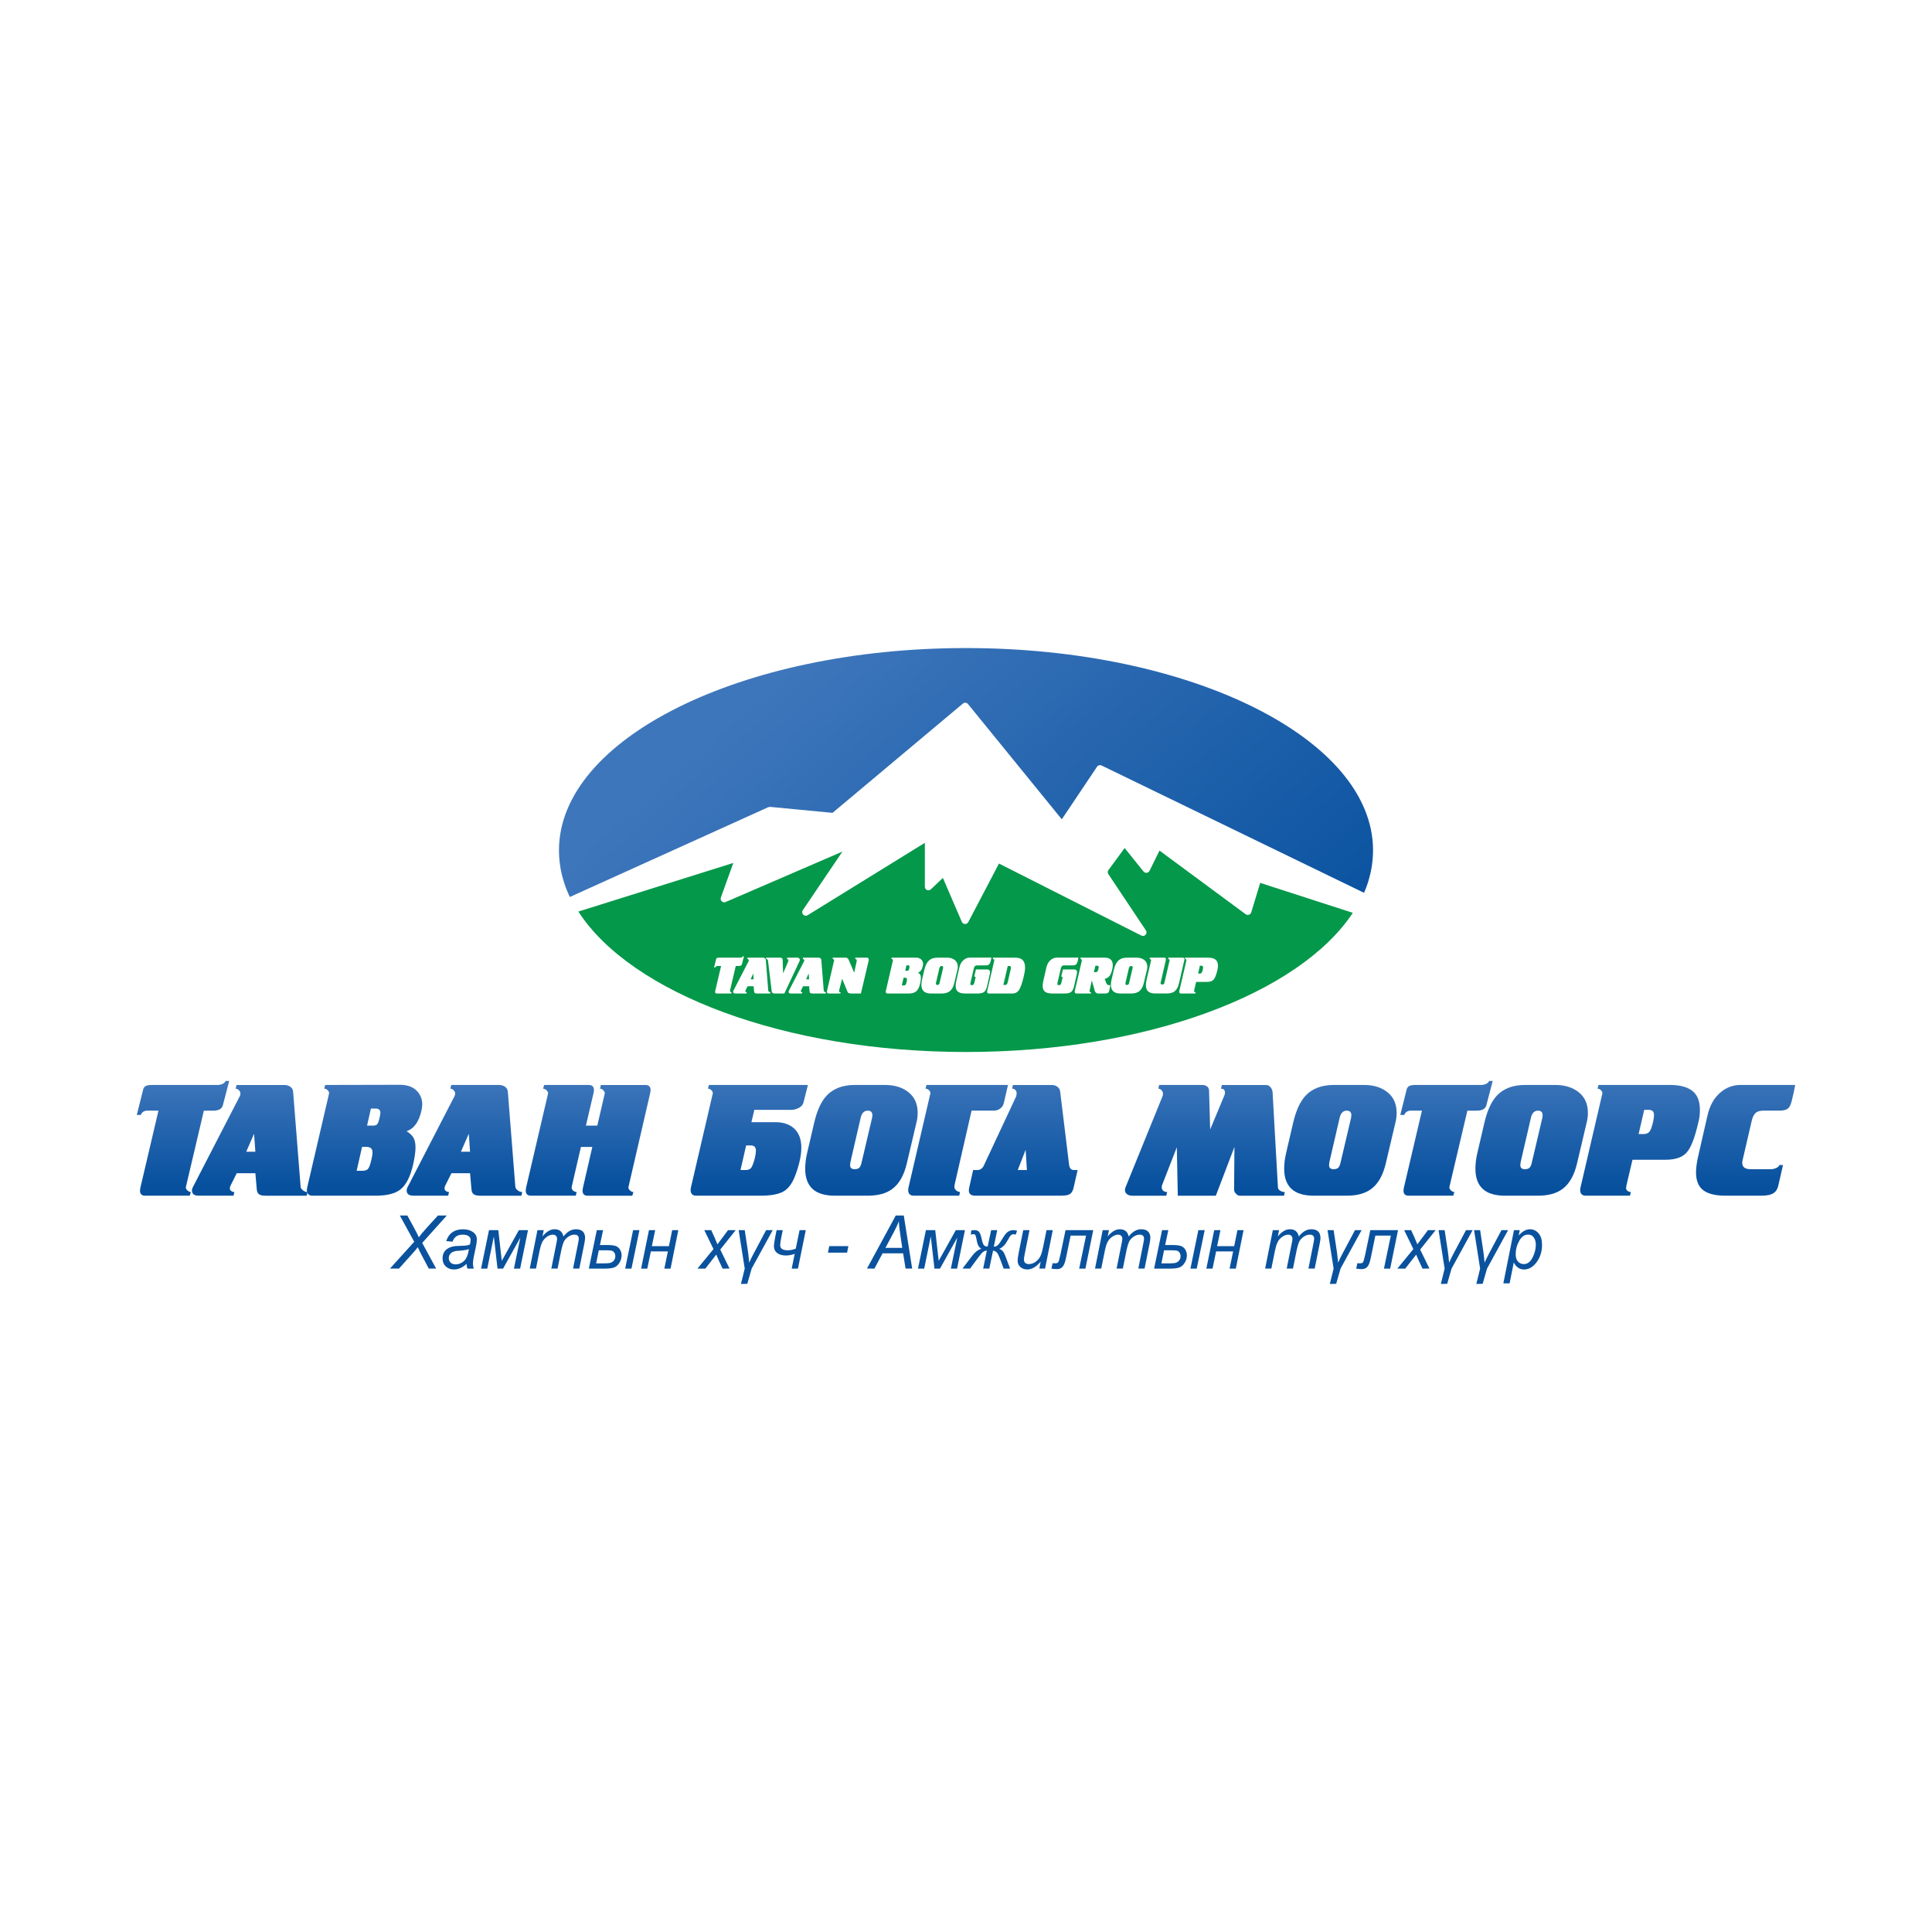 <?xml version="1.0" encoding="utf-8"?>
<!-- Generator: Adobe Illustrator 26.5.0, SVG Export Plug-In . SVG Version: 6.00 Build 0)  -->
<svg version="1.1" id="Layer_1" xmlns="http://www.w3.org/2000/svg" xmlns:xlink="http://www.w3.org/1999/xlink" x="0px" y="0px"
	 viewBox="0 0 1080 1080" style="enable-background:new 0 0 1080 1080;" xml:space="preserve">
<style type="text/css">
	.st0{fill-rule:evenodd;clip-rule:evenodd;}
	.st1{fill:#ED1C24;}
	.st2{fill:#E1251B;}
	.st3{fill-rule:evenodd;clip-rule:evenodd;fill:#16397B;}
	.st4{fill:#EE2745;}
	
		.st5{clip-path:url(#SVGID_00000121963546828531600300000006508149622766674597_);fill:url(#SVGID_00000128478170373062899350000017312094690336031378_);}
	
		.st6{clip-path:url(#SVGID_00000137845155067825026930000010529474648287200409_);fill:url(#SVGID_00000110463235758916274190000013077345751402450599_);}
	
		.st7{clip-path:url(#SVGID_00000174594689455795629230000006089399363080546452_);fill:url(#SVGID_00000058571465705849003310000005094830094598036363_);}
	
		.st8{clip-path:url(#SVGID_00000101813980290450791790000011531358844109871278_);fill:url(#SVGID_00000137852342471080596800000017345219327159075219_);}
	.st9{fill:#424243;}
	
		.st10{clip-path:url(#SVGID_00000019663098557690765850000005562969604190218911_);fill:url(#SVGID_00000179623210146314157120000000825928298680087683_);}
	.st11{fill:#FFFFFF;}
	
		.st12{clip-path:url(#SVGID_00000061460497780332973600000003405180707950259587_);fill:url(#SVGID_00000000918683856209445890000004982178416997829766_);}
	
		.st13{clip-path:url(#SVGID_00000104699769501415951700000018183680770592831627_);fill:url(#SVGID_00000176032351917871031320000001372485438684247973_);}
	
		.st14{clip-path:url(#SVGID_00000099656702368576308720000015200035094062300304_);fill:url(#SVGID_00000016760952046128339040000010515667241259205026_);}
	
		.st15{clip-path:url(#SVGID_00000124865161807092859560000003539880482087576242_);fill:url(#SVGID_00000047742736507704428380000013112180847787273116_);}
	
		.st16{clip-path:url(#SVGID_00000087406340630650679750000016042512333199867319_);fill:url(#SVGID_00000177484566864059094460000010619653889218720130_);}
	
		.st17{clip-path:url(#SVGID_00000070105705943882301310000004775107119261338018_);fill:url(#SVGID_00000119830204780392718200000014769538988900056496_);}
	
		.st18{clip-path:url(#SVGID_00000088107939781983907360000013176693861515468929_);fill:url(#SVGID_00000003814381449436722760000004828526410371100856_);}
	.st19{fill-rule:evenodd;clip-rule:evenodd;fill:#C8202F;}
	.st20{fill-rule:evenodd;clip-rule:evenodd;fill:#FFFFFF;}
	.st21{fill-rule:evenodd;clip-rule:evenodd;fill:#F98238;}
	.st22{filter:url(#Adobe_OpacityMaskFilter);}
	.st23{fill:url(#SVGID_00000178182024708866705210000016615291380068194712_);}
	.st24{mask:url(#SVGID_00000045588191049782506340000012751864196232383159_);fill-rule:evenodd;clip-rule:evenodd;fill:#ED1C24;}
	.st25{fill-rule:evenodd;clip-rule:evenodd;fill:#F5333F;}
	.st26{fill-rule:evenodd;clip-rule:evenodd;fill:#ED1C24;}
	.st27{fill-rule:evenodd;clip-rule:evenodd;fill:#F9A46E;}
	.st28{fill-rule:evenodd;clip-rule:evenodd;fill:#F47B26;}
	.st29{fill-rule:evenodd;clip-rule:evenodd;fill:#EB5433;}
	.st30{fill:#1A3282;}
	.st31{fill-rule:evenodd;clip-rule:evenodd;fill:#1A3282;}
	.st32{fill-rule:evenodd;clip-rule:evenodd;fill:#9D9FA2;}
	.st33{fill-rule:evenodd;clip-rule:evenodd;fill:#000303;}
	.st34{fill:#64003D;}
	.st35{fill:#536270;}
	.st36{fill-rule:evenodd;clip-rule:evenodd;fill:#64003D;}
	.st37{fill-rule:evenodd;clip-rule:evenodd;fill:#536270;}
	.st38{fill-rule:evenodd;clip-rule:evenodd;fill:#1A3382;}
	.st39{fill-rule:evenodd;clip-rule:evenodd;fill:#29387E;}
	.st40{fill-rule:evenodd;clip-rule:evenodd;fill:#F37021;}
	.st41{fill-rule:evenodd;clip-rule:evenodd;fill:#005C32;}
	.st42{fill-rule:evenodd;clip-rule:evenodd;fill:#D2AB67;}
	
		.st43{clip-path:url(#SVGID_00000140703860762659596720000010926016824841168770_);fill:url(#SVGID_00000126307141437944122220000004516808584050978700_);}
	
		.st44{clip-path:url(#SVGID_00000046316606372253029890000012438549905743524741_);fill:url(#SVGID_00000160903494189909542150000009066546050337208211_);}
	
		.st45{clip-path:url(#SVGID_00000173861961079587469420000003727720817624726951_);fill:url(#SVGID_00000069394143881219057960000001690072795563969717_);}
	.st46{fill-rule:evenodd;clip-rule:evenodd;fill:#00AEEF;}
	.st47{fill-rule:evenodd;clip-rule:evenodd;fill:#EC008C;}
	.st48{fill-rule:evenodd;clip-rule:evenodd;fill:#FFF200;}
	.st49{fill:#A7AAAC;}
	.st50{fill-rule:evenodd;clip-rule:evenodd;fill:#5C5B5B;}
	.st51{fill:#9D9D9F;}
	.st52{fill:#F04D23;}
	.st53{fill-rule:evenodd;clip-rule:evenodd;fill:#2E3192;}
	.st54{fill-rule:evenodd;clip-rule:evenodd;fill:#C4312D;}
	.st55{fill:#552715;}
	.st56{fill:#010101;}
	.st57{fill:#E31E2E;}
	.st58{fill:url(#SVGID_00000074425857627171833810000006151880831419937157_);}
	.st59{fill:url(#SVGID_00000107582819252185250960000004029518210078811528_);}
	.st60{clip-path:url(#SVGID_00000165929813673615712330000015116962391809212556_);}
	.st61{clip-path:url(#SVGID_00000096024695591099470990000012329810336894963388_);}
	.st62{clip-path:url(#SVGID_00000091719824847669347730000016637621087319237051_);}
	.st63{clip-path:url(#SVGID_00000124163125330187555210000002141601013281810324_);}
	.st64{clip-path:url(#SVGID_00000181057101908807024270000000943388119062514304_);}
	.st65{clip-path:url(#SVGID_00000147942294186393785960000009222859627877812395_);}
	.st66{clip-path:url(#SVGID_00000157278129439375283480000013106051693056936886_);}
	.st67{clip-path:url(#SVGID_00000010311671196861481720000002216400204046871949_);}
	.st68{clip-path:url(#SVGID_00000010311672930167439750000008989105394332468667_);}
	.st69{clip-path:url(#SVGID_00000110450557723268833020000010614443881505378197_);}
	.st70{clip-path:url(#SVGID_00000114050540694008570370000001344165301779979179_);}
	.st71{fill:#2650A1;}
	.st72{fill:url(#SVGID_00000135670078369267362420000010810110755261211786_);}
	.st73{fill:#FEFEFE;}
	.st74{fill:#FDFDFD;}
	.st75{fill:#FCFCFC;}
	.st76{fill:#FBFBFB;}
	.st77{fill:#FAFAFA;}
	.st78{fill:#F9F9F9;}
	.st79{fill:#F8F8F8;}
	.st80{fill:#F7F7F7;}
	.st81{fill:#F6F6F6;}
	.st82{fill:#F5F5F5;}
	.st83{fill:#F4F4F4;}
	.st84{fill:#F3F3F3;}
	.st85{fill:#F2F2F2;}
	.st86{fill:#F1F1F1;}
	.st87{fill:#F0F0F0;}
	.st88{fill:#EFEFEF;}
	.st89{fill:#EEEEEE;}
	.st90{fill:#EDEDED;}
	.st91{fill:#ECECEC;}
	.st92{fill:#EBEBEB;}
	.st93{fill:#EAEAEA;}
	.st94{fill:#E9E9E9;}
	.st95{fill:#E8E8E8;}
	.st96{fill:#E7E7E7;}
	.st97{fill:#E6E6E6;}
	.st98{fill:#E5E5E5;}
	.st99{fill:#E4E4E4;}
	.st100{fill:#E3E3E3;}
	.st101{fill:#E2E2E2;}
	.st102{fill:#E1E1E1;}
	.st103{fill:#E0E0E0;}
	.st104{fill:#DFDFDF;}
	.st105{fill:#DEDEDE;}
	.st106{fill:#DDDDDD;}
	.st107{fill:#DCDCDC;}
	.st108{fill:#DBDBDB;}
	.st109{fill:#DADADA;}
	.st110{fill:#D9D9D9;}
	.st111{fill:#D92231;}
	.st112{fill:url(#SVGID_00000073707232612846332560000008668146918324997303_);}
	.st113{fill:url(#SVGID_00000062897116634976329360000009015923462483419268_);}
	.st114{opacity:0.8;}
	.st115{fill:url(#SVGID_00000077289695988631142700000003252419251312493960_);}
	.st116{fill:url(#SVGID_00000149340162506436570400000004640206629506949772_);}
	.st117{fill-rule:evenodd;clip-rule:evenodd;fill:#010101;}
	.st118{fill:#80A845;}
	.st119{fill-rule:evenodd;clip-rule:evenodd;fill:#80A845;}
	.st120{fill:url(#SVGID_00000025444379832329867710000006079581264741556356_);}
	.st121{fill-rule:evenodd;clip-rule:evenodd;fill:#04984A;}
	.st122{fill-rule:evenodd;clip-rule:evenodd;fill:url(#SVGID_00000045597234964263379750000010545604069752333963_);}
	.st123{fill:url(#SVGID_00000093162275736273217250000006880485377905899137_);}
	.st124{fill:url(#SVGID_00000045577061140323334600000002438321756848112276_);}
	.st125{fill:url(#SVGID_00000041999049967007900240000008636116873578803124_);}
	.st126{fill:url(#SVGID_00000044179227774671171190000014774297415905388475_);}
	.st127{fill:url(#SVGID_00000119827783141498607830000000969472425597165723_);}
	.st128{fill:url(#SVGID_00000134958356191786268800000017405721669988252817_);}
	.st129{fill:url(#SVGID_00000182512651739169774920000007036885956689723053_);}
	.st130{fill:url(#SVGID_00000104698680724751123430000015999273786669942929_);}
	.st131{fill:url(#SVGID_00000176002887633733920360000001754412452402951321_);}
	.st132{fill:url(#SVGID_00000035522797010579183490000014445083520672722065_);}
	.st133{fill:url(#SVGID_00000139993502052319164150000006867101131490146201_);}
	.st134{fill:url(#SVGID_00000000916462374700438090000010230480757949817756_);}
	.st135{fill:url(#SVGID_00000131349003790121984510000002140455113553423792_);}
	.st136{fill:url(#SVGID_00000065794563896112416180000004331893159332932283_);}
	.st137{fill-rule:evenodd;clip-rule:evenodd;fill:url(#SVGID_00000049200742289502175360000016904134480058489528_);}
	.st138{fill:#0A529D;}
	.st139{fill:url(#SVGID_00000100384253191622034670000017017745068743832764_);}
	.st140{fill:url(#SVGID_00000019645625202836879330000009683836037356589971_);}
	.st141{fill:url(#SVGID_00000169523111560735212160000006856984840403751302_);}
	.st142{fill:url(#SVGID_00000066488441686083641500000013812120761086801551_);}
	.st143{fill:url(#SVGID_00000091721467809373887590000012789108965917055145_);}
	.st144{fill:url(#SVGID_00000050626716725911254190000004341204260431989399_);}
	.st145{fill:url(#SVGID_00000004508868577983912690000017379418956343708349_);}
	.st146{fill:url(#SVGID_00000165207391008414785210000001190731088506181805_);}
	.st147{fill:url(#SVGID_00000080182375524102405910000008173139728773748139_);}
	.st148{fill:url(#SVGID_00000009573550203907469000000005758583161673403266_);}
	.st149{fill:url(#SVGID_00000113337454490839667490000010974143776205352617_);}
	.st150{fill:url(#SVGID_00000160908681137477261760000017812680213173398948_);}
	.st151{fill-rule:evenodd;clip-rule:evenodd;fill:url(#SVGID_00000021837833069234904180000014028688385971788478_);}
	.st152{fill:url(#SVGID_00000154426344634095733090000006497929791757541767_);}
	.st153{fill:url(#SVGID_00000099651942368947463190000013328269031002640553_);}
	.st154{fill:url(#SVGID_00000016032908340293231300000004196155248968409272_);}
	.st155{fill:url(#SVGID_00000115473717312450994870000016039136499018814089_);}
	.st156{fill:url(#SVGID_00000070841173798571311960000007941486694582918055_);}
	.st157{fill:url(#SVGID_00000051366622786179952740000003094236801153121445_);}
	.st158{fill:url(#SVGID_00000004529745457907109070000004471393047948854162_);}
	.st159{fill:url(#SVGID_00000094589330972145297440000011914306189449342389_);}
	.st160{fill:url(#SVGID_00000097488925825018104930000000184696063939458961_);}
	.st161{fill:url(#SVGID_00000155117225368776583320000003783929366815680701_);}
	.st162{fill:url(#SVGID_00000044875144858166371830000018033446074133615529_);}
	.st163{fill:url(#SVGID_00000156575084546748757070000014771384429635004079_);}
	.st164{fill:url(#SVGID_00000127726874053108602900000008429663719098794674_);}
	.st165{fill:url(#SVGID_00000077314584276387566120000016984792745860456340_);}
	.st166{fill:url(#SVGID_00000096026746738764523040000015231191238975952279_);}
	.st167{fill:url(#SVGID_00000178918081138776157290000015162773290034477963_);}
	.st168{fill:url(#SVGID_00000056397299902381932270000013829414178329470897_);}
	.st169{fill-rule:evenodd;clip-rule:evenodd;fill:url(#SVGID_00000171687700298056809820000004528924974546916278_);}
	.st170{fill:url(#SVGID_00000124137441221551409580000000892194626874797246_);}
	.st171{fill:url(#SVGID_00000115496550613249243250000010762078295383250582_);}
	.st172{fill:url(#SVGID_00000021084998466972049670000016639383779829430461_);}
	.st173{fill:url(#SVGID_00000134236736746017883720000004667690757975663763_);}
	.st174{fill:url(#SVGID_00000137117875870424128710000012845278001915777433_);}
	.st175{fill:url(#SVGID_00000149357591912019956290000017606523267298017215_);}
	.st176{fill:url(#SVGID_00000005254206479873149840000016477833209500927905_);}
	.st177{fill:url(#SVGID_00000114776862640043369240000009101503159957943451_);}
	.st178{fill:url(#SVGID_00000074405986706410203340000009318363401970929280_);}
	.st179{fill:url(#SVGID_00000123409526138261853370000008290268335450376888_);}
	.st180{fill:url(#SVGID_00000007406219417447373270000001387459373318353831_);}
	.st181{fill:url(#SVGID_00000076589984943495400420000003550872842597511325_);}
	.st182{fill:url(#SVGID_00000068641342695844124070000005982179167869981844_);}
	.st183{fill:url(#SVGID_00000035491691672431944390000017252165232899865263_);}
	.st184{fill-rule:evenodd;clip-rule:evenodd;fill:url(#SVGID_00000065766520490970193750000004185851428116796048_);}
	.st185{fill:url(#SVGID_00000073702375527284602150000013074976457731597709_);}
	.st186{fill:url(#SVGID_00000182519331580129614750000000018265723533398942_);}
	.st187{fill:url(#SVGID_00000054982483302199290630000013343149975280087680_);}
	.st188{fill:url(#SVGID_00000046334614832326391800000006154600941070928303_);}
	.st189{fill:url(#SVGID_00000153664936410427912310000003753681761784298128_);}
	.st190{fill:url(#SVGID_00000051371010293236260930000007883007054617879465_);}
	.st191{fill:url(#SVGID_00000047027834769124804980000009000665333489431456_);}
	.st192{fill:url(#SVGID_00000072272815448729081030000017908841353110782345_);}
	.st193{fill:url(#SVGID_00000088814252723491574200000000312985880885357464_);}
	.st194{fill:url(#SVGID_00000088117296942657388640000001535032898732447644_);}
	.st195{fill:url(#SVGID_00000092432650869452203890000009264976676443713183_);}
	.st196{fill:url(#SVGID_00000010281442145190891230000002054320496932490407_);}
	.st197{fill:url(#SVGID_00000076567570411309488570000001382973965023498114_);}
	.st198{fill:url(#SVGID_00000152254965961907930180000017929988231660285827_);}
	.st199{fill:url(#SVGID_00000095336865090652108270000000992135196657570195_);}
	.st200{fill:url(#SVGID_00000158749100399981790200000010148094124255953056_);}
	.st201{fill:url(#SVGID_00000107575659707175184560000017655724156200222891_);}
	.st202{fill:url(#SVGID_00000075872449733317485810000016805346820459519384_);}
	.st203{fill:url(#SVGID_00000068636181526312624420000009204530069376498619_);}
	.st204{fill-rule:evenodd;clip-rule:evenodd;fill:url(#SVGID_00000031167135180890943900000001361956575098010033_);}
	.st205{fill:url(#SVGID_00000023265554936906639610000010960831944898261177_);}
	.st206{fill:url(#SVGID_00000162329184537335890130000004194398073308210313_);}
	.st207{fill:url(#SVGID_00000141419242286519270780000000495816675654248873_);}
	.st208{fill:url(#SVGID_00000106838286005782282150000007482186821249121210_);}
	.st209{fill:url(#SVGID_00000140009430865852965970000009372368516648743856_);}
	.st210{fill:url(#SVGID_00000164489542359109528270000016192464548993824922_);}
	.st211{fill:url(#SVGID_00000036943871606022171740000013436643935388356251_);}
	.st212{fill:url(#SVGID_00000075861166330924818230000011482635102319186087_);}
	.st213{fill:url(#SVGID_00000085941055527684630260000010554409200464068003_);}
	.st214{fill:url(#SVGID_00000035519787049786480150000000526720980799260801_);}
	.st215{fill:url(#SVGID_00000024693691957831850810000004004165914970759608_);}
	.st216{fill:url(#SVGID_00000022539001217005119540000009908403623754497979_);}
	.st217{fill:url(#SVGID_00000105385547411814326880000011462854602242640263_);}
	.st218{fill:url(#SVGID_00000074400756115393788120000008763727662344561036_);}
	.st219{fill:url(#SVGID_00000087407313031551550960000010681136282005354151_);}
	.st220{fill:url(#SVGID_00000167366202310822219210000015540494648685515699_);}
	.st221{fill-rule:evenodd;clip-rule:evenodd;fill:url(#SVGID_00000031897866218137011270000015507951092606914989_);}
	.st222{fill:url(#SVGID_00000178182904396683737080000008562080419747397008_);}
	.st223{fill:url(#SVGID_00000155120388829911794250000012292559231959003315_);}
	.st224{fill:url(#SVGID_00000083802085249265001290000014252145443449074560_);}
	.st225{fill:url(#SVGID_00000124139750941723125420000005140189084210887066_);}
	.st226{fill:url(#SVGID_00000106851458653600296950000003386276740221331339_);}
	.st227{fill:url(#SVGID_00000044152411172613892350000004955510918422007432_);}
	.st228{fill:url(#SVGID_00000144297427531255550150000004083379847748842917_);}
	.st229{fill:url(#SVGID_00000018237653137415564370000011741983341715640765_);}
	.st230{fill:url(#SVGID_00000137132658169200328870000001041327907932599953_);}
	.st231{fill:url(#SVGID_00000046315622133139323910000005915539739695019658_);}
	.st232{fill:url(#SVGID_00000057839795312588777430000009754989984081009296_);}
	.st233{fill:url(#SVGID_00000026869093381282500300000004889187369087094701_);}
	.st234{fill:url(#SVGID_00000125578354406869034260000015217637302808002995_);}
	.st235{fill:url(#SVGID_00000083770970934151511930000006195043719794218654_);}
	.st236{fill:url(#SVGID_00000088851391085130543470000009679123016023827346_);}
	.st237{fill-rule:evenodd;clip-rule:evenodd;fill:url(#SVGID_00000013913126751408845230000007324886989022524324_);}
	.st238{fill:url(#SVGID_00000024699627896206784700000015971455304292011408_);}
	.st239{fill:url(#SVGID_00000059277545238519921970000010473717478927877014_);}
	.st240{fill:url(#SVGID_00000083788482758593092950000004116673390877943946_);}
	.st241{fill:url(#SVGID_00000083783665814791183750000002300592335273691823_);}
	.st242{fill:url(#SVGID_00000075159979886167507750000003251930719436917376_);}
	.st243{fill:url(#SVGID_00000128474167180923980650000009651885177343314074_);}
	.st244{fill:url(#SVGID_00000082346183256569241960000010829935590106248330_);}
	.st245{fill:url(#SVGID_00000080898163544894175950000002100570323131492778_);}
	.st246{fill:url(#SVGID_00000070806799147013563520000013132648940383284354_);}
	.st247{fill:url(#SVGID_00000029727499287938266520000005874607997113115277_);}
	.st248{fill:url(#SVGID_00000067198089495367521380000014645090057615873932_);}
	.st249{fill:url(#SVGID_00000088101819476416099910000013459947132715969459_);}
	.st250{fill:url(#SVGID_00000162349314812006870830000003614497215034361227_);}
	.st251{fill:url(#SVGID_00000031914559011543344250000009476204062037191866_);}
	.st252{fill:url(#SVGID_00000005989505862212517580000017568473806779371658_);}
	.st253{fill-rule:evenodd;clip-rule:evenodd;fill:url(#SVGID_00000150823273534430279780000005209129966627248575_);}
	.st254{fill:url(#SVGID_00000110454886988701307900000014902360334489527978_);}
	.st255{fill:url(#SVGID_00000145059369829866429090000007520288429538874800_);}
	.st256{fill:url(#SVGID_00000172409327691691527440000004332663941396460161_);}
	.st257{fill:url(#SVGID_00000029031761995485087130000011845567713254238106_);}
	.st258{fill:url(#SVGID_00000045613613090433617540000012431394248085185214_);}
	.st259{fill:url(#SVGID_00000166670234236214549470000006376803252806597011_);}
	.st260{fill:url(#SVGID_00000090985852673118397520000014450106712334131893_);}
	.st261{fill:url(#SVGID_00000090287670421781830340000014865208174965536389_);}
	.st262{fill:url(#SVGID_00000137850915819467780470000012994133518946138294_);}
	.st263{fill:url(#SVGID_00000150788876797006339030000013491995671281835142_);}
	.st264{fill:url(#SVGID_00000008845063843945209720000003037022910472353937_);}
	.st265{fill:url(#SVGID_00000132059722364333238170000009931483241952387483_);}
	.st266{fill:url(#SVGID_00000086685452409109287330000007496229762599722943_);}
	.st267{fill:url(#SVGID_00000161631977825454170690000000985034236411334293_);}
	.st268{fill:url(#SVGID_00000159434580496360996920000004505241196793423282_);}
	.st269{fill-rule:evenodd;clip-rule:evenodd;fill:url(#SVGID_00000077288863207033503670000000883975211684108703_);}
	.st270{fill:url(#SVGID_00000074419991246297994690000003793542685032875931_);}
	.st271{fill:url(#SVGID_00000171683830365970367310000003721908935767907976_);}
	.st272{fill:url(#SVGID_00000030468996384746385290000002519649401686250119_);}
	.st273{fill:url(#SVGID_00000169517554344184112470000013163896456375407506_);}
	.st274{fill:url(#SVGID_00000116926540538480621250000002963674767050342785_);}
	.st275{fill:url(#SVGID_00000088095928486532863770000003120765234881143970_);}
	.st276{fill:url(#SVGID_00000037661342402848139670000012283187111464452283_);}
	.st277{fill:url(#SVGID_00000024697336398417450330000004897942290577805216_);}
	.st278{fill:url(#SVGID_00000031172685096005925710000013006150871957971087_);}
	.st279{fill:url(#SVGID_00000106125907722827036630000016623940720408944040_);}
	.st280{fill:url(#SVGID_00000159436861769919340450000000450912785296952455_);}
	.st281{fill:url(#SVGID_00000085248094331085030520000012433209165737727364_);}
	.st282{fill:url(#SVGID_00000010993616668554990720000010938588274370043065_);}
	.st283{fill:url(#SVGID_00000116223261081495729660000003028858010284391862_);}
	.st284{fill:url(#SVGID_00000004505836092898145470000014758481493961868975_);}
	.st285{fill-rule:evenodd;clip-rule:evenodd;fill:url(#SVGID_00000175321309709037325110000002482038156869386677_);}
	.st286{fill:url(#SVGID_00000159448854286790715690000013884553393958904206_);}
	.st287{fill:url(#SVGID_00000101815871139481071840000010323167781950751904_);}
	.st288{fill:url(#SVGID_00000036951338425045731690000013593039550103609732_);}
	.st289{fill:url(#SVGID_00000078043394981509322110000011348857769563577498_);}
	.st290{fill:url(#SVGID_00000026143038008758263750000015390664538403125182_);}
	.st291{fill:url(#SVGID_00000069399777166427431020000007731394194728695984_);}
	.st292{fill:url(#SVGID_00000177452453209490426850000009432813652142133171_);}
	.st293{fill:url(#SVGID_00000034083431608575711030000012740335115364889730_);}
	.st294{fill:url(#SVGID_00000007424777405360173870000004957379291458258095_);}
	.st295{fill:url(#SVGID_00000077296436658543041610000000769638607332748197_);}
	.st296{fill:url(#SVGID_00000047026335975188009400000005225876058790275216_);}
	.st297{fill:url(#SVGID_00000152950218491298942920000013411326827062814364_);}
	.st298{fill:url(#SVGID_00000089549708136021835580000008509418733856788870_);}
	.st299{fill:url(#SVGID_00000116939607577193750040000008449408686517863092_);}
	.st300{fill:url(#SVGID_00000081614669903794880110000003133134463229229704_);}
	.st301{fill:url(#SVGID_00000064338120378876238450000003147433856501893032_);}
	.st302{fill:url(#SVGID_00000148633917797118646410000005448918716222612376_);}
	.st303{fill:url(#SVGID_00000015354129807718475500000009804542571827753117_);}
	.st304{fill-rule:evenodd;clip-rule:evenodd;fill:url(#SVGID_00000125597704672495590020000002490400675191453116_);}
	.st305{fill:url(#SVGID_00000114037415175955529110000016078848149899034752_);}
	.st306{fill:url(#SVGID_00000039125496383106227720000010394942516283070856_);}
	.st307{fill:url(#SVGID_00000103969686109875938500000006504834699529387931_);}
	.st308{fill:url(#SVGID_00000067236662397608041720000015585211805065948825_);}
	.st309{fill:url(#SVGID_00000112599276940754265360000006452005739035714731_);}
	.st310{fill:url(#SVGID_00000086673210016198536840000001680585495144754569_);}
	.st311{fill:url(#SVGID_00000141435414913078106760000015711706167624312720_);}
	.st312{fill:url(#SVGID_00000085937596562166981370000014228601339639251622_);}
	.st313{fill:url(#SVGID_00000082349785933485275650000013187696250273522355_);}
	.st314{fill:url(#SVGID_00000023984011318198534790000010610406269094332828_);}
	.st315{fill:url(#SVGID_00000113333997128084479680000005075232435415684507_);}
	.st316{fill:url(#SVGID_00000044893853514177239000000009387878368332381846_);}
	.st317{fill:url(#SVGID_00000160895035237579783540000006813143020735850642_);}
	.st318{fill:url(#SVGID_00000060007338178551595460000001577416655807185567_);}
	.st319{fill:url(#SVGID_00000052089005754875236500000004319061056692946849_);}
	.st320{fill:url(#SVGID_00000099632635228525903390000000170175086095944639_);}
	.st321{fill:url(#SVGID_00000152943143470047416640000010527917827685268626_);}
	.st322{fill:url(#SVGID_00000099641059949581587240000001980197658509122192_);}
	.st323{fill:url(#SVGID_00000142164420797834918480000017458566715517756810_);}
	.st324{fill:url(#SVGID_00000133517272339483850340000004918765917414802582_);}
	.st325{fill-rule:evenodd;clip-rule:evenodd;fill:url(#SVGID_00000132772563712051633430000000290379034109700006_);}
	.st326{fill:url(#SVGID_00000120539949380558980350000012067384004205413050_);}
	.st327{fill:url(#SVGID_00000107550088460526547240000013422588053970164667_);}
	.st328{fill:url(#SVGID_00000077284156595321895270000008723542536081207993_);}
	.st329{fill:url(#SVGID_00000074416320946263730250000010627316601436950169_);}
	.st330{fill:url(#SVGID_00000067234508709999611370000000435384491696762036_);}
	.st331{fill:url(#SVGID_00000096739953839666556850000001266763425022697896_);}
	.st332{fill:url(#SVGID_00000003821778310329457540000016358276269421391246_);}
	.st333{fill:url(#SVGID_00000138543534826228481650000010103712214254560178_);}
	.st334{fill:url(#SVGID_00000033358058195867511950000003342613312981961366_);}
	.st335{fill:url(#SVGID_00000127732920880182967210000006816113025606418324_);}
	.st336{fill:url(#SVGID_00000115491563554586162450000011841366471192886929_);}
	.st337{fill:url(#SVGID_00000072963486885831818900000011173199875769362338_);}
	.st338{fill:url(#SVGID_00000080198271073341948690000018391196163104989571_);}
	.st339{fill:url(#SVGID_00000072270840649408055660000011065267292838602930_);}
	.st340{fill:url(#SVGID_00000089575057021500526250000016939032533872984726_);}
	.st341{fill:url(#SVGID_00000154388611910549734180000013973353802129439375_);}
	.st342{fill-rule:evenodd;clip-rule:evenodd;fill:url(#SVGID_00000117665179253103044040000018377139739380682885_);}
	.st343{fill:url(#SVGID_00000014597083791320467760000001317145135224685194_);}
	.st344{fill:url(#SVGID_00000059288158935663901920000006431718753681892524_);}
	.st345{fill:url(#SVGID_00000147203717134652574340000008690042874423333525_);}
	.st346{fill:url(#SVGID_00000089573491564392633910000001947918812379713179_);}
	.st347{fill:url(#SVGID_00000183238435172663936880000008028884460159763846_);}
	.st348{fill:url(#SVGID_00000139283772062556277740000016128516998965381803_);}
	.st349{fill:url(#SVGID_00000164480136960682290770000009823940460026295431_);}
	.st350{fill:url(#SVGID_00000147918501932628666190000013984350934683761315_);}
	.st351{fill:url(#SVGID_00000038410374249329325370000011355392977200530594_);}
	.st352{fill:url(#SVGID_00000099634777099089237010000003361244607959771052_);}
	.st353{fill:url(#SVGID_00000023240075467254476740000000658315034997756051_);}
	.st354{fill:url(#SVGID_00000059279305019402864790000011259934415142506928_);}
	.st355{fill:url(#SVGID_00000114755096036694981810000011165723366588520338_);}
	.st356{fill:url(#SVGID_00000093896622061010249120000015203382584447606695_);}
	.st357{fill:url(#SVGID_00000167361339139807995430000007619508229554366085_);}
	.st358{fill:url(#SVGID_00000170263758075253799990000006259230051098342585_);}
	.st359{fill:url(#SVGID_00000044884793005048899370000017907723147178078362_);}
	.st360{fill:url(#SVGID_00000098909530802640948760000013752372072829535407_);}
	.st361{fill:url(#SVGID_00000076578977208408200660000006968428777621517243_);}
	.st362{fill:url(#SVGID_00000176011319760736254530000009212379762391381133_);}
	.st363{fill:#C1282D;}
	.st364{fill-rule:evenodd;clip-rule:evenodd;fill:url(#SVGID_00000057117858002271045640000013298326645639208589_);}
	.st365{fill:url(#SVGID_00000025404507786865084420000001952727967168730011_);}
	.st366{fill:url(#SVGID_00000147903616389508793450000005952957143940084353_);}
	.st367{fill:url(#SVGID_00000128450215689507288480000010447416564674099353_);}
	.st368{fill:url(#SVGID_00000023240096339965921940000010565890450701025953_);}
	.st369{fill:url(#SVGID_00000005248083780699331860000011578161558097014428_);}
	.st370{fill:url(#SVGID_00000074442418054695814490000001579282315531761547_);}
	.st371{fill:url(#SVGID_00000147938104643098117730000012237802268616263578_);}
	.st372{fill:url(#SVGID_00000084520865663893550590000014899699884503370659_);}
	.st373{fill:url(#SVGID_00000179613684757963415590000012997883952823713664_);}
	.st374{fill:url(#SVGID_00000100382634353160257310000006338360912653325240_);}
	.st375{fill:url(#SVGID_00000121996539035434415660000000035527685928049840_);}
	.st376{fill:url(#SVGID_00000137097146293841990020000005538740752875922603_);}
	.st377{fill:url(#SVGID_00000054978062962049715970000013895333687491097728_);}
	.st378{fill:url(#SVGID_00000119831276678558191230000006996083757520344503_);}
	.st379{fill:url(#SVGID_00000081620173751370684880000007030937516111930790_);}
	.st380{fill:url(#SVGID_00000167389307414880771960000007230492267788793269_);}
	.st381{fill-rule:evenodd;clip-rule:evenodd;fill:url(#SVGID_00000086679552189645822650000009389852082280378541_);}
	.st382{fill:url(#SVGID_00000051343010249177644140000005834126250010235071_);}
	.st383{fill:url(#SVGID_00000038410539588084797950000002589967764604435892_);}
	.st384{fill:url(#SVGID_00000103981644116607144540000011507926250418931868_);}
	.st385{fill:url(#SVGID_00000096749067093092432630000009572813062655756987_);}
	.st386{fill:url(#SVGID_00000089558735244214688400000006203261057432704925_);}
	.st387{fill:url(#SVGID_00000039131386597184395320000012100558306118156723_);}
	.st388{fill:url(#SVGID_00000168834419256546035300000018147367436578064787_);}
	.st389{fill:url(#SVGID_00000106826928582797618630000009495909779851946391_);}
	.st390{fill:url(#SVGID_00000017511201962325850660000004818544219098251944_);}
	.st391{fill:url(#SVGID_00000117652807475433318380000018194691465835661200_);}
	.st392{fill:url(#SVGID_00000032611712683821362810000015790482926545005973_);}
	.st393{fill:url(#SVGID_00000135690788175803472740000007692437452731056034_);}
	.st394{fill:url(#SVGID_00000122706951923046601880000015225393091868323764_);}
	.st395{fill:url(#SVGID_00000091718027215923601770000004865116797126725556_);}
	.st396{fill:url(#SVGID_00000142139812281477040020000007854536304412486298_);}
	.st397{fill:url(#SVGID_00000027603974156912613850000013004894903953102768_);}
	.st398{fill:url(#SVGID_00000129916105235967418180000006078400110481203346_);}
	.st399{fill:url(#SVGID_00000151503677717558288670000011511822310042668952_);}
	.st400{fill:url(#SVGID_00000082354846082592366710000008383992542538619044_);}
	.st401{fill:url(#SVGID_00000055682223313915348900000013750364660903583400_);}
</style>
<g>
	<g>
		<ellipse class="st11" cx="540" cy="475.16" rx="227.54" ry="112.91"/>
		<path class="st121" d="M756.2,510.32c-29.81,45.15-115.32,77.75-216.2,77.75c-101.44,0-187.33-32.94-216.69-78.51l2.23-0.7
			l10.47-3.27l73.92-23.2l-6.96,19.34c-0.59,1.64,1.08,3.2,2.68,2.5l65.26-28.18l-22.12,32.73c-1.22,1.77,0.87,3.97,2.71,2.82
			l65.5-40.46v24.56c0,1.74,2.09,2.64,3.37,1.43l6.71-6.37l10.58,24.56c0.66,1.53,2.82,1.63,3.62,0.14l17.15-32.73l79.59,40.25
			c1.81,0.94,3.69-1.18,2.54-2.89l-20.98-31.45c-0.49-0.7-0.45-1.63,0.07-2.3l9.04-12.28l10.54,13.11c0.94,1.15,2.71,0.94,3.37-0.38
			l5.57-11.31l48.18,35.59c1.11,0.8,2.71,0.28,3.1-1.04l5.01-16.49l51.55,16.66c0.03,0,0.07,0.03,0.07,0.03
			C756.13,510.29,756.16,510.29,756.2,510.32z"/>
		
			<linearGradient id="SVGID_00000013879002014391320430000008781174324397940616_" gradientUnits="userSpaceOnUse" x1="446.572" y1="366.374" x2="670.842" y2="622.556">
			<stop  offset="0" style="stop-color:#3E76BB"/>
			<stop  offset="1" style="stop-color:#06509E"/>
		</linearGradient>
		<path style="fill-rule:evenodd;clip-rule:evenodd;fill:url(#SVGID_00000013879002014391320430000008781174324397940616_);" d="
			M767.54,475.35c0,1.08-0.03,2.12-0.1,3.17c-0.03,0.9-0.1,1.77-0.21,2.64c-0.07,0.8-0.17,1.6-0.28,2.4
			c-0.07,0.56-0.17,1.11-0.28,1.67c-0.31,1.95-0.77,3.9-1.32,5.81c-0.17,0.7-0.38,1.39-0.59,2.05c-0.07,0.24-0.14,0.49-0.24,0.73
			c-0.28,0.87-0.59,1.74-0.9,2.57c-0.24,0.66-0.52,1.36-0.83,2.02c-0.07,0.21-0.17,0.45-0.28,0.66l-0.1-0.03l-0.07-0.03
			l-146.56-71.1c-0.9-0.42-1.98-0.14-2.54,0.7l-19.69,29.39l-52.46-64.46c-0.73-0.84-1.98-0.97-2.82-0.24l-72.88,61.09l-34.54-3.3
			c-0.56-0.07-1.11,0-1.64,0.24c-9.5,4.28-105.19,47.62-110.66,50.09c-0.24-0.45-0.45-0.87-0.63-1.32
			c-0.28-0.63-0.56-1.29-0.83-1.95c-0.56-1.32-1.08-2.68-1.5-4c-0.28-0.8-0.52-1.57-0.73-2.37c-0.8-2.57-1.36-5.18-1.74-7.83
			c-0.28-1.74-0.45-3.51-0.56-5.29c-0.07-1.08-0.1-2.19-0.1-3.3c0-62.44,101.86-113.09,227.54-113.09
			C665.68,362.26,767.54,412.91,767.54,475.35z"/>
		<g>
			<path class="st11" d="M413.76,535.35c0.31,0,0.61-0.06,0.9-0.19c0.29-0.13,0.47-0.3,0.55-0.54h0.67l-1.16,4.44
				c-0.19,0.62-0.76,0.93-1.71,0.93h-1.71l-3.25,13.82c-0.04,0.19,0.05,0.39,0.26,0.59c0.21,0.2,0.43,0.31,0.64,0.31l-0.2,0.67
				h-8.07c-0.62,0-0.93-0.31-0.93-0.93c0-0.08,0.02-0.23,0.06-0.46l3.28-14h-2c-0.31,0-0.57,0.07-0.77,0.22
				c-0.2,0.15-0.34,0.33-0.42,0.57h-0.73l1.16-4.65c0.08-0.27,0.23-0.47,0.46-0.6c0.23-0.13,0.6-0.19,1.1-0.19H413.76z"/>
			<path class="st11" d="M423.08,555.38c-0.5,0-0.88-0.08-1.12-0.25c-0.24-0.16-0.38-0.45-0.42-0.86l-0.26-2.96h-3.37l-1.19,2.38
				c-0.02,0.06-0.03,0.11-0.03,0.14s-0.01,0.12-0.03,0.23c0,0.17,0.08,0.32,0.25,0.45c0.16,0.13,0.35,0.19,0.57,0.19l-0.15,0.67
				h-6.3c-0.81,0-1.22-0.32-1.22-0.96c0-0.17,0.05-0.36,0.14-0.55l8.54-16.55c0.06-0.12,0.09-0.26,0.09-0.44
				c0-0.21-0.09-0.41-0.28-0.59c-0.18-0.18-0.38-0.28-0.6-0.28l0.17-0.67h8.65c0.45,0,0.82,0.12,1.13,0.36
				c0.31,0.24,0.46,0.59,0.46,1.03l1.34,16.96c0,0.25,0.14,0.48,0.41,0.7c0.27,0.21,0.55,0.32,0.84,0.32l-0.14,0.67H423.08z
				 M419.63,547.43h1.65l-0.23-3.25L419.63,547.43z"/>
			<path class="st11" d="M429.33,537.15c-0.04-0.35-0.17-0.62-0.39-0.83c-0.22-0.2-0.47-0.31-0.74-0.31l0.14-0.67h8.1
				c0.25,0,0.49,0.13,0.73,0.38c0.23,0.25,0.35,0.52,0.35,0.81l0.23,7.61l2.85-6.65l0.12-0.46c0-0.23-0.08-0.46-0.25-0.68
				c-0.16-0.22-0.35-0.33-0.57-0.33l0.14-0.67h5.89c0.35,0,0.63,0.13,0.86,0.39s0.33,0.54,0.33,0.83l-0.12,0.58l-8.54,18.23h-5.43
				c-0.45,0-0.81-0.1-1.1-0.29c-0.29-0.19-0.47-0.46-0.52-0.78L429.33,537.15z"/>
			<path class="st11" d="M454.1,555.38c-0.5,0-0.88-0.08-1.12-0.25c-0.24-0.16-0.38-0.45-0.42-0.86l-0.26-2.96h-3.37l-1.19,2.38
				c-0.02,0.06-0.03,0.11-0.03,0.14s-0.01,0.12-0.03,0.23c0,0.17,0.08,0.32,0.25,0.45c0.16,0.13,0.35,0.19,0.57,0.19l-0.15,0.67
				h-6.3c-0.81,0-1.22-0.32-1.22-0.96c0-0.17,0.05-0.36,0.14-0.55l8.54-16.55c0.06-0.12,0.09-0.26,0.09-0.44
				c0-0.21-0.09-0.41-0.28-0.59c-0.18-0.18-0.38-0.28-0.6-0.28l0.17-0.67h8.65c0.45,0,0.82,0.12,1.13,0.36
				c0.31,0.24,0.46,0.59,0.46,1.03l1.34,16.96c0,0.25,0.14,0.48,0.41,0.7c0.27,0.21,0.55,0.32,0.84,0.32l-0.14,0.67H454.1z
				 M450.64,547.43h1.65l-0.23-3.25L450.64,547.43z"/>
			<path class="st11" d="M481.25,555.38h-5.28c-0.58,0-1.07-0.08-1.47-0.23c-0.4-0.15-0.65-0.43-0.77-0.84l-2.96-7.17l-1.68,6.47
				l-0.06,0.49c0,0.19,0.08,0.34,0.25,0.45c0.16,0.11,0.38,0.16,0.65,0.16l-0.15,0.67h-6.53c-0.33,0-0.58-0.09-0.74-0.28
				c-0.16-0.19-0.25-0.43-0.25-0.74c0-0.12,0.02-0.27,0.06-0.47l3.95-16.99c0.04-0.21-0.04-0.42-0.23-0.61
				c-0.19-0.19-0.41-0.29-0.64-0.29l0.17-0.67h7.38c0.23,0,0.5,0.11,0.8,0.33c0.3,0.22,0.5,0.46,0.6,0.71l3.14,7.32l1.39-6.27
				c0.04-0.12,0.06-0.3,0.06-0.55c0-0.23-0.1-0.43-0.29-0.61c-0.19-0.17-0.41-0.26-0.64-0.26l0.17-0.67h6.5
				c0.31,0,0.55,0.11,0.71,0.32c0.16,0.21,0.25,0.46,0.25,0.73l-0.09,0.78L481.25,555.38z"/>
			<path class="st11" d="M511.95,535.32c1.3,0,2.3,0.34,3,1.02c0.71,0.68,1.06,1.53,1.06,2.56c0,0.15-0.01,0.33-0.04,0.52
				c-0.03,0.19-0.05,0.34-0.07,0.44c-0.45,2.13-1.36,3.42-2.73,3.86c0.56,0.35,0.97,0.73,1.23,1.15c0.26,0.42,0.39,1.03,0.39,1.84
				c0,0.74-0.14,1.76-0.43,3.08c-0.5,2.19-1.28,3.69-2.32,4.5c-0.95,0.74-2.41,1.1-4.38,1.1h-11.53c-0.33,0-0.58-0.09-0.74-0.28
				c-0.16-0.19-0.25-0.43-0.25-0.74c0-0.12,0.02-0.27,0.06-0.47l3.95-16.99c0.04-0.21-0.04-0.42-0.23-0.61
				c-0.19-0.19-0.41-0.29-0.64-0.29l0.17-0.67L511.95,535.32z M505.12,550.88c0.52,0,0.88-0.12,1.09-0.36
				c0.2-0.24,0.4-0.79,0.59-1.64c0.14-0.54,0.2-0.99,0.2-1.34c0-0.66-0.36-0.99-1.08-0.99h-0.81l-0.99,4.32H505.12z M507.18,542.69
				c0.33,0,0.56-0.09,0.7-0.28c0.14-0.19,0.26-0.52,0.38-1c0.12-0.48,0.17-0.83,0.17-1.04c0-0.5-0.28-0.76-0.84-0.76h-0.87
				l-0.7,3.08H507.18z"/>
			<path class="st11" d="M529.54,535.35c1.7,0,3.11,0.44,4.21,1.32c1.1,0.88,1.66,2.12,1.66,3.73c0,0.58-0.07,1.14-0.2,1.68
				l-1.74,7.38c-0.5,2.19-1.37,3.75-2.61,4.67c-1.08,0.83-2.58,1.25-4.47,1.25h-5.95c-1.82,0-3.17-0.41-4.05-1.23
				c-0.88-0.82-1.32-2.04-1.32-3.65c0-0.95,0.13-1.93,0.38-2.96l1.28-5.49c0.5-2.11,1.23-3.69,2.18-4.73
				c1.22-1.32,2.93-1.98,5.14-1.98H529.54z M523.27,549.17c-0.06,0.27-0.09,0.5-0.09,0.7c0,0.48,0.27,0.73,0.81,0.73
				c0.37,0,0.64-0.08,0.83-0.25c0.18-0.16,0.32-0.46,0.42-0.88l1.92-8.16c0.04-0.23,0.06-0.39,0.06-0.47c0-0.56-0.28-0.84-0.84-0.84
				c-0.62,0-1.03,0.39-1.25,1.16L523.27,549.17z"/>
			<path class="st11" d="M545.29,546.7l0.06-0.38c0-0.17-0.12-0.26-0.35-0.26c-0.23,0-0.35-0.1-0.35-0.29l0.06-0.38l0.84-3.45h6.42
				c0.46,0,0.83,0.14,1.09,0.42c0.26,0.28,0.39,0.6,0.39,0.94c0,0.45-0.04,0.81-0.12,1.1l-1.54,6.82c-0.35,1.55-0.88,2.63-1.6,3.24
				c-0.72,0.61-1.92,0.91-3.6,0.91h-7.03c-1.96,0-3.36-0.38-4.21-1.13c-0.75-0.68-1.13-1.71-1.13-3.11c0-0.89,0.15-1.97,0.46-3.25
				l1.6-7c0.41-1.82,1.19-3.22,2.35-4.21c1.07-0.91,2.28-1.37,3.66-1.37h11.87c-0.06,0.58-0.16,1.17-0.32,1.77
				c-0.15,0.6-0.32,1.09-0.51,1.48c-0.18,0.39-0.47,0.67-0.84,0.84c-0.38,0.17-0.81,0.26-1.29,0.26h-4.91
				c-0.54,0-0.96,0.13-1.26,0.39c-0.3,0.26-0.52,0.69-0.65,1.29l-1.89,8.13c-0.04,0.27-0.06,0.45-0.06,0.52
				c0,0.48,0.3,0.73,0.9,0.73c0.68,0,1.09-0.36,1.25-1.07L545.29,546.7z"/>
			<path class="st11" d="M567.56,535.35c1.96,0,3.38,0.5,4.27,1.51c0.79,0.91,1.19,2.25,1.19,4.01c0,0.68-0.06,1.44-0.19,2.28
				c-0.13,0.84-0.31,1.73-0.54,2.66c-0.91,3.85-1.81,6.41-2.69,7.68c-0.88,1.27-2.16,1.9-3.85,1.9h-12.95
				c-0.33,0-0.58-0.09-0.74-0.28c-0.16-0.19-0.25-0.43-0.25-0.74c0-0.12,0.02-0.27,0.06-0.47l3.95-16.99
				c0.04-0.21-0.04-0.42-0.23-0.61c-0.19-0.19-0.41-0.29-0.64-0.29l0.17-0.67H567.56z M561.87,550.59c0.41,0,0.72-0.12,0.93-0.35
				c0.21-0.23,0.39-0.63,0.52-1.19l1.68-7.23c0.08-0.33,0.12-0.64,0.12-0.93c0-0.6-0.35-0.9-1.04-0.9h-0.73l-2.47,10.6H561.87z"/>
			<path class="st11" d="M593.93,546.7l0.06-0.38c0-0.17-0.12-0.26-0.35-0.26c-0.23,0-0.35-0.1-0.35-0.29l0.06-0.38l0.84-3.45h6.42
				c0.46,0,0.83,0.14,1.09,0.42c0.26,0.28,0.39,0.6,0.39,0.94c0,0.45-0.04,0.81-0.12,1.1l-1.54,6.82c-0.35,1.55-0.88,2.63-1.6,3.24
				c-0.72,0.61-1.92,0.91-3.6,0.91h-7.03c-1.96,0-3.36-0.38-4.21-1.13c-0.75-0.68-1.13-1.71-1.13-3.11c0-0.89,0.15-1.97,0.46-3.25
				l1.6-7c0.41-1.82,1.19-3.22,2.35-4.21c1.07-0.91,2.28-1.37,3.66-1.37h11.87c-0.06,0.58-0.16,1.17-0.32,1.77
				c-0.15,0.6-0.32,1.09-0.51,1.48c-0.18,0.39-0.47,0.67-0.84,0.84c-0.38,0.17-0.81,0.26-1.29,0.26h-4.91
				c-0.54,0-0.96,0.13-1.26,0.39s-0.52,0.69-0.65,1.29l-1.89,8.13c-0.04,0.27-0.06,0.45-0.06,0.52c0,0.48,0.3,0.73,0.9,0.73
				c0.68,0,1.09-0.36,1.25-1.07L593.93,546.7z"/>
			<path class="st11" d="M618.55,549.86c0.14,0.23,0.32,0.43,0.55,0.6c0.23,0.16,0.49,0.25,0.78,0.25h0.84l-0.7,3.31
				c-0.19,0.91-0.89,1.36-2.09,1.36h-3.89c-0.5,0-0.94-0.13-1.31-0.39c-0.37-0.26-0.6-0.59-0.7-0.97l-1.68-5.92l-1.25,5.66
				l-0.03,0.29c0,0.19,0.08,0.35,0.25,0.48c0.16,0.13,0.37,0.19,0.62,0.19l-0.14,0.67h-8.04c-0.33,0-0.58-0.09-0.74-0.28
				c-0.16-0.19-0.25-0.43-0.25-0.74c0-0.12,0.02-0.27,0.06-0.47l3.95-16.99c0.04-0.21-0.04-0.42-0.23-0.61
				c-0.19-0.19-0.41-0.29-0.64-0.29l0.17-0.67h13.44c3.02,0,4.53,1.4,4.53,4.21c0,0.39-0.02,0.73-0.06,1.02
				c-0.1,0.5-0.16,0.89-0.2,1.16c-0.39,1.74-0.9,3.02-1.54,3.83c-0.64,0.81-1.55,1.36-2.73,1.63L618.55,549.86z M611.5,543.45h1.13
				c0.66,0,1.11-0.55,1.36-1.65c0.04-0.21,0.08-0.42,0.12-0.62c0.04-0.2,0.06-0.37,0.06-0.51c0-0.54-0.23-0.81-0.7-0.81h-1.13
				L611.5,543.45z"/>
			<path class="st11" d="M635.48,535.35c1.7,0,3.11,0.44,4.21,1.32c1.1,0.88,1.66,2.12,1.66,3.73c0,0.58-0.07,1.14-0.2,1.68
				l-1.74,7.38c-0.5,2.19-1.37,3.75-2.61,4.67c-1.08,0.83-2.58,1.25-4.47,1.25h-5.95c-1.82,0-3.17-0.41-4.05-1.23
				c-0.88-0.82-1.32-2.04-1.32-3.65c0-0.95,0.13-1.93,0.38-2.96l1.28-5.49c0.5-2.11,1.23-3.69,2.18-4.73
				c1.22-1.32,2.93-1.98,5.14-1.98H635.48z M629.21,549.17c-0.06,0.27-0.09,0.5-0.09,0.7c0,0.48,0.27,0.73,0.81,0.73
				c0.37,0,0.64-0.08,0.83-0.25c0.18-0.16,0.32-0.46,0.42-0.88l1.92-8.16c0.04-0.23,0.06-0.39,0.06-0.47c0-0.56-0.28-0.84-0.84-0.84
				c-0.62,0-1.03,0.39-1.25,1.16L629.21,549.17z"/>
			<path class="st11" d="M648.81,549.34c-0.04,0.19-0.06,0.31-0.06,0.35c0,0.42,0.33,0.64,0.99,0.64c0.37,0,0.63-0.06,0.8-0.19
				c0.16-0.13,0.29-0.39,0.39-0.8l2.88-12.43c0.04-0.19-0.04-0.39-0.23-0.59c-0.19-0.2-0.4-0.31-0.61-0.31l0.14-0.67h8.07
				c0.33,0,0.57,0.08,0.71,0.25c0.15,0.16,0.22,0.4,0.22,0.71l-0.06,0.44l-2.93,12.72c-0.5,2.21-1.33,3.76-2.47,4.67
				c-1.03,0.81-2.47,1.22-4.33,1.22h-6.65c-1.76,0-3.05-0.39-3.88-1.18c-0.82-0.78-1.23-1.94-1.23-3.47c0-0.93,0.14-1.99,0.43-3.19
				l2.47-10.6c0.04-0.19-0.04-0.39-0.23-0.59c-0.19-0.2-0.4-0.31-0.61-0.31l0.14-0.67h8.07c0.33,0,0.57,0.08,0.71,0.25
				c0.14,0.16,0.22,0.4,0.22,0.71l-0.06,0.44L648.81,549.34z"/>
			<path class="st11" d="M675.44,535.35c1.78,0,3.13,0.36,4.04,1.08c0.91,0.72,1.37,1.85,1.37,3.4c0,0.42-0.02,0.81-0.06,1.16
				c-0.04,0.35-0.13,0.78-0.26,1.31c-0.62,2.67-1.32,4.44-2.09,5.3c-0.77,0.86-2.04,1.29-3.8,1.29h-5.98l-1.07,4.56l-0.09,0.55
				c0,0.21,0.09,0.39,0.26,0.52c0.17,0.14,0.38,0.2,0.61,0.2l-0.17,0.67h-8.01c-0.33,0-0.58-0.09-0.74-0.28
				c-0.16-0.19-0.25-0.43-0.25-0.74c0-0.12,0.02-0.27,0.06-0.47l3.95-16.99c0.04-0.21-0.04-0.42-0.23-0.61
				c-0.19-0.19-0.41-0.29-0.64-0.29l0.17-0.67H675.44z M669.75,544.23h0.9c0.48,0,0.84-0.15,1.07-0.45c0.23-0.3,0.45-0.88,0.64-1.73
				c0.12-0.5,0.17-0.9,0.17-1.19c0-0.39-0.08-0.65-0.25-0.8c-0.16-0.14-0.41-0.22-0.74-0.22h-0.78L669.75,544.23z"/>
		</g>
	</g>
	<g>
		<path class="st138" d="M217.99,709.15l13.56-15l-8.04-14.68h4.19l3.66,6.72c1.32,2.4,2.23,4.22,2.77,5.47
			c0.93-1.31,2.41-3.08,4.43-5.33l6.24-6.86h4.96l-13.73,15.33l7.78,14.35l-4.12-0.01l-4.6-8.69c-0.44-0.84-0.96-1.94-1.57-3.27
			c-0.65,0.91-1.51,1.95-2.57,3.14l-7.92,8.82H217.99L217.99,709.15z M260.84,706.48c-2.25,2.11-4.61,3.16-7.09,3.16
			c-1.84,0-3.37-0.57-4.56-1.7c-1.2-1.13-1.79-2.63-1.79-4.49c0-2.22,0.77-3.92,2.33-5.13c1.6-1.24,3.94-1.86,7.02-1.86l1.86-0.08
			c0.88,0,1.67-0.06,2.35-0.19c0.69-0.12,1.26-0.3,1.71-0.51c0.27-1,0.41-1.87,0.41-2.59c0-0.85-0.38-1.55-1.13-2.09
			c-0.76-0.55-1.86-0.82-3.31-0.82c-2.9,0-4.79,1.31-5.68,3.92l-3.54-0.32c1.47-4.4,4.6-6.6,9.38-6.6c2.3,0,4.17,0.51,5.6,1.54
			c1.43,1.02,2.15,2.37,2.15,4.05c0,1.15-0.16,2.47-0.48,3.99l-1.14,5.34c-0.18,0.92-0.32,1.7-0.41,2.33
			c-0.09,0.64-0.14,1.22-0.14,1.76c0,0.96,0.15,1.96,0.43,2.98h-3.54c-0.12-0.38-0.21-0.79-0.29-1.26
			C260.88,707.44,260.84,706.96,260.84,706.48L260.84,706.48z M262.13,698.26c-0.83,0.32-1.96,0.55-3.39,0.71l-2.02,0.2
			c-1.14,0-2.13,0.14-2.98,0.43c-0.75,0.24-1.34,0.58-1.75,1.01c-0.75,0.75-1.12,1.64-1.12,2.67c0,1.02,0.34,1.85,1.04,2.52
			c0.69,0.67,1.63,1,2.82,1c1.68,0,3.21-0.62,4.58-1.85C260.69,703.74,261.63,701.51,262.13,698.26L262.13,698.26z M273.35,687.66
			h5.21l1.94,17.15l9.55-17.15h5.11l-4.4,21.5h-3.47l3.58-17.33l-9.65,17.33h-3.11l-2.04-17.99l-3.68,17.99h-3.47L273.35,687.66
			L273.35,687.66z M296.14,709.15l4.3-21.5h3.51l-0.72,3.54c2.18-2.69,4.44-4.03,6.78-4.03c1.36,0,2.45,0.34,3.29,1.02
			c0.8,0.63,1.36,1.64,1.67,3.01c1.02-1.32,2.12-2.32,3.29-3.01c1.18-0.68,2.39-1.02,3.66-1.02c1.69,0,2.97,0.41,3.84,1.22
			c0.87,0.82,1.31,2.04,1.31,3.66c0,0.71-0.15,1.79-0.45,3.26l-2.78,13.85h-3.5l2.83-14.21c0.12-0.59,0.21-1.09,0.27-1.49
			c0.07-0.41,0.1-0.74,0.1-1c0-0.75-0.2-1.32-0.61-1.7c-0.41-0.38-1.02-0.57-1.83-0.57c-1.19,0-2.35,0.4-3.49,1.2
			c-1.14,0.81-1.97,1.76-2.5,2.87c-0.46,1.05-0.9,2.54-1.32,4.47l-2.1,10.43h-3.5l2.91-14.52c0.2-1.04,0.31-1.74,0.31-2.1
			c0-0.73-0.23-1.31-0.66-1.72c-0.44-0.42-0.98-0.63-1.61-0.63c-0.6,0-1.18,0.1-1.75,0.3c-0.58,0.2-1.16,0.52-1.76,0.95
			c-1.14,0.82-2.01,1.84-2.59,3.07c-0.53,1.15-0.99,2.64-1.38,4.47l-2.04,10.16H296.14L296.14,709.15z M353.91,687.66h3.54
			l-4.45,21.5h-3.52L353.91,687.66L353.91,687.66z M333.62,687.66h3.5l-1.76,8.31h3.74c2.37,0,4.07,0.18,5.08,0.55
			c1.01,0.37,1.81,1.03,2.41,2c0.6,0.97,0.89,2.04,0.89,3.23c0,0.72-0.1,1.41-0.29,2.09c-0.19,0.68-0.5,1.35-0.91,2.02
			c-0.77,1.3-1.75,2.17-2.92,2.63c-1.16,0.45-2.98,0.68-5.44,0.68h-8.76L333.62,687.66L333.62,687.66z M333.25,706.24h4.47
			c1.73,0,2.96-0.12,3.68-0.37c0.73-0.24,1.34-0.68,1.83-1.33c0.49-0.65,0.73-1.42,0.73-2.33c0-0.82-0.22-1.52-0.65-2.08
			c-0.44-0.56-0.93-0.9-1.5-1.02c-0.26-0.05-0.66-0.1-1.2-0.14c-0.54-0.04-1.16-0.06-1.89-0.06h-3.99L333.25,706.24L333.25,706.24z
			 M362.78,687.66h3.47l-1.86,8.96h9.55l1.81-8.96h3.43l-4.33,21.5h-3.49l1.99-9.62h-9.52l-1.99,9.62h-3.46L362.78,687.66
			L362.78,687.66z M389.89,709.15l8.95-10.91l-5.14-10.59h3.87l1.75,3.82c0.75,1.7,1.33,3.07,1.74,4.11l5.93-7.93h4.28l-8.64,10.87
			l5.19,10.63l-3.88,0.01l-2.05-4.38c-0.26-0.57-0.5-1.1-0.71-1.6c-0.16-0.37-0.42-0.99-0.77-1.86l-6.12,7.84H389.89L389.89,709.15z
			 M416.31,709.15l-3.39-21.5h3.39l1.79,11.84c0.19,1.19,0.42,3.3,0.71,6.34c0.67-1.55,1.53-3.3,2.57-5.25l6.88-12.93h3.7
			l-11.78,21.5l-2.44,8.5l-3.55,0.09L416.31,709.15L416.31,709.15z M434.12,687.66h3.44l-0.73,3.6c-0.47,2.27-0.7,3.86-0.7,4.8
			c0,0.93,0.34,1.64,1.02,2.13c0.69,0.48,1.71,0.73,3.08,0.73c1.65,0,3.19-0.3,4.61-0.91l2.12-10.34h3.48l-4.38,21.5h-3.5l1.69-8.24
			c-1.75,0.6-3.37,0.9-4.89,0.9c-2.08,0-3.72-0.46-4.93-1.4c-1.21-0.93-1.81-2.25-1.81-3.97c0-0.72,0.31-2.71,0.93-5.97
			L434.12,687.66L434.12,687.66z M462.82,700.25l0.73-3.66h10.69l-0.71,3.66H462.82L462.82,700.25z M484.64,709.15l16.1-29.68h4.48
			l4.69,29.68h-3.69l-1.37-8.54h-11.48l-4.56,8.55L484.64,709.15L484.64,709.15z M494.97,697.56h9.4l-1.1-7.46
			c-0.25-1.8-0.44-3.17-0.56-4.12c-0.16-1.31-0.23-2.4-0.23-3.26c-0.66,1.74-1.61,3.76-2.83,6.05L494.97,697.56L494.97,697.56z
			 M517.59,687.66h5.21l1.94,17.15l9.56-17.15h5.11l-4.4,21.5h-3.47l3.58-17.33l-9.65,17.33h-3.11l-2.04-17.99l-3.68,17.99h-3.47
			L517.59,687.66L517.59,687.66z M554.05,687.66h3.41l-1.91,9.18l0.27,0.03c0.74,0,1.44-0.33,2.11-0.98
			c0.66-0.66,1.51-1.87,2.55-3.66c1.12-1.93,2.14-3.17,3.06-3.73c0.92-0.56,1.86-0.84,2.85-0.84c0.68,0,1.4,0.12,2.17,0.37
			l-0.79,2.18c-0.47-0.19-0.85-0.28-1.16-0.28c-0.58,0-1.09,0.21-1.53,0.63c-0.44,0.42-1,1.29-1.68,2.58
			c-1.42,2.67-3.02,4.32-4.79,4.95c0.62,0.23,1.2,0.6,1.75,1.11c0.56,0.51,1.12,1.54,1.72,3.1l2.58,6.86h-3.61l-2.03-5.47
			c-0.62-1.7-1.18-2.85-1.7-3.45c-0.52-0.6-1.24-0.98-2.19-1.15l-2.1,10.06h-3.44l2.07-10.06c-0.36,0-0.69,0.06-1,0.16
			c-0.31,0.11-0.64,0.28-0.99,0.51c-0.63,0.41-1.68,1.62-3.13,3.62l-4.25,5.76l-4.25,0.01l5.44-7.17c1.59-2.09,3.29-3.39,5.11-3.9
			c-0.79-0.52-1.37-1.13-1.74-1.85c-0.38-0.72-0.74-2.03-1.08-3.95c-0.16-0.93-0.35-1.56-0.58-1.89c-0.22-0.32-0.56-0.48-1-0.48
			c-0.32,0-0.82,0.1-1.49,0.28l0.23-2.33c0.28-0.07,0.58-0.12,0.9-0.16c0.31-0.04,0.62-0.06,0.92-0.06c1.22,0,2.1,0.36,2.62,1.08
			c0.53,0.66,0.99,1.9,1.36,3.72c0.38,1.82,0.79,3.01,1.24,3.57c0.45,0.56,1.16,0.84,2.14,0.84L554.05,687.66L554.05,687.66z
			 M581.75,705.26c-2.47,2.92-4.97,4.37-7.5,4.37c-1.55,0-2.83-0.46-3.86-1.37c-1.02-0.91-1.53-2.07-1.53-3.49
			c0-0.97,0.22-2.54,0.65-4.72l2.48-12.4h3.51l-2.75,13.74c-0.23,1.13-0.35,2.04-0.35,2.71c0,0.82,0.23,1.46,0.7,1.9
			c0.48,0.42,1.17,0.63,2.08,0.63c1.34,0,2.62-0.45,3.83-1.35c1.2-0.9,2.09-1.98,2.66-3.24c0.53-1.19,1.03-2.89,1.47-5.1l1.86-9.29
			h3.5l-4.3,21.5h-3.23L581.75,705.26L581.75,705.26z M595.64,687.66h15.49l-4.38,21.5h-3.48l3.84-18.44h-8.64l-2.65,12.82
			c-0.45,2.2-1.06,3.73-1.82,4.6c-0.76,0.87-1.82,1.31-3.16,1.31c-0.41,0-0.86-0.02-1.34-0.06c-0.49-0.04-1.06-0.11-1.74-0.22
			l0.64-3.03l1.47,0.06c0.89,0,1.47-0.22,1.73-0.67c0.26-0.44,0.67-1.87,1.21-4.28L595.64,687.66L595.64,687.66z M612.12,709.15
			l4.3-21.5h3.51l-0.72,3.54c2.18-2.69,4.44-4.03,6.78-4.03c1.36,0,2.45,0.34,3.29,1.02c0.8,0.63,1.36,1.64,1.67,3.01
			c1.02-1.32,2.12-2.32,3.29-3.01c1.18-0.68,2.39-1.02,3.66-1.02c1.69,0,2.97,0.41,3.84,1.22c0.87,0.82,1.31,2.04,1.31,3.66
			c0,0.71-0.15,1.79-0.45,3.26l-2.78,13.85h-3.5l2.83-14.21c0.12-0.59,0.21-1.09,0.27-1.49c0.07-0.41,0.1-0.74,0.1-1
			c0-0.75-0.21-1.32-0.61-1.7c-0.41-0.38-1.02-0.57-1.83-0.57c-1.19,0-2.35,0.4-3.49,1.2c-1.14,0.81-1.97,1.76-2.5,2.87
			c-0.46,1.05-0.9,2.54-1.32,4.47l-2.1,10.43h-3.5l2.91-14.52c0.2-1.04,0.31-1.74,0.31-2.1c0-0.73-0.23-1.31-0.66-1.72
			c-0.44-0.42-0.98-0.63-1.61-0.63c-0.6,0-1.18,0.1-1.75,0.3c-0.57,0.2-1.16,0.52-1.76,0.95c-1.14,0.82-2.01,1.84-2.59,3.07
			c-0.53,1.15-0.99,2.64-1.38,4.47l-2.04,10.16H612.12L612.12,709.15z M669.89,687.66h3.54l-4.45,21.5h-3.52L669.89,687.66
			L669.89,687.66z M649.6,687.66h3.5l-1.76,8.31h3.74c2.37,0,4.07,0.18,5.09,0.55c1.01,0.37,1.81,1.03,2.41,2
			c0.6,0.97,0.89,2.04,0.89,3.23c0,0.72-0.1,1.41-0.29,2.09c-0.19,0.68-0.5,1.35-0.91,2.02c-0.77,1.3-1.75,2.17-2.92,2.63
			c-1.16,0.45-2.98,0.68-5.44,0.68h-8.76L649.6,687.66L649.6,687.66z M649.23,706.24h4.47c1.72,0,2.96-0.12,3.68-0.37
			c0.73-0.24,1.34-0.68,1.83-1.33c0.49-0.65,0.73-1.42,0.73-2.33c0-0.82-0.22-1.52-0.65-2.08c-0.44-0.56-0.93-0.9-1.5-1.02
			c-0.26-0.05-0.66-0.1-1.2-0.14c-0.54-0.04-1.16-0.06-1.89-0.06h-3.99L649.23,706.24L649.23,706.24z M678.76,687.66h3.47
			l-1.86,8.96h9.55l1.81-8.96h3.43l-4.33,21.5h-3.49l1.99-9.62h-9.52l-1.99,9.62h-3.47L678.76,687.66L678.76,687.66z M707.22,709.15
			l4.3-21.5h3.51l-0.72,3.54c2.18-2.69,4.44-4.03,6.78-4.03c1.36,0,2.45,0.34,3.29,1.02c0.8,0.63,1.36,1.64,1.67,3.01
			c1.02-1.32,2.12-2.32,3.29-3.01c1.18-0.68,2.39-1.02,3.66-1.02c1.69,0,2.97,0.41,3.84,1.22c0.87,0.82,1.31,2.04,1.31,3.66
			c0,0.71-0.15,1.79-0.45,3.26l-2.78,13.85h-3.5l2.83-14.21c0.12-0.59,0.21-1.09,0.27-1.49c0.07-0.41,0.1-0.74,0.1-1
			c0-0.75-0.21-1.32-0.61-1.7c-0.41-0.38-1.02-0.57-1.83-0.57c-1.19,0-2.35,0.4-3.49,1.2c-1.14,0.81-1.97,1.76-2.5,2.87
			c-0.46,1.05-0.9,2.54-1.32,4.47l-2.1,10.43h-3.5l2.91-14.52c0.21-1.04,0.31-1.74,0.31-2.1c0-0.73-0.23-1.31-0.66-1.72
			c-0.44-0.42-0.98-0.63-1.61-0.63c-0.6,0-1.18,0.1-1.75,0.3c-0.57,0.2-1.16,0.52-1.76,0.95c-1.14,0.82-2.01,1.84-2.59,3.07
			c-0.53,1.15-0.99,2.64-1.38,4.47l-2.04,10.16H707.22L707.22,709.15z M745.5,709.15l-3.39-21.5h3.39l1.79,11.84
			c0.19,1.19,0.42,3.3,0.71,6.34c0.67-1.55,1.53-3.3,2.57-5.25l6.88-12.93h3.7l-11.78,21.5l-2.44,8.5l-3.55,0.09L745.5,709.15
			L745.5,709.15z M766.01,687.66h15.49l-4.38,21.5h-3.48l3.84-18.44h-8.64l-2.65,12.82c-0.45,2.2-1.06,3.73-1.82,4.6
			c-0.76,0.87-1.82,1.31-3.16,1.31c-0.41,0-0.86-0.02-1.34-0.06c-0.49-0.04-1.07-0.11-1.74-0.22l0.64-3.03l1.47,0.06
			c0.89,0,1.47-0.22,1.73-0.67c0.26-0.44,0.67-1.87,1.21-4.28L766.01,687.66L766.01,687.66z M781.13,709.15l8.95-10.91l-5.14-10.59
			h3.88l1.75,3.82c0.75,1.7,1.33,3.07,1.74,4.11l5.93-7.93h4.28l-8.64,10.87l5.19,10.63l-3.88,0.01l-2.05-4.38
			c-0.26-0.57-0.5-1.1-0.71-1.6c-0.16-0.37-0.42-0.99-0.77-1.86l-6.12,7.84H781.13L781.13,709.15z M807.56,709.15l-3.39-21.5h3.39
			l1.79,11.84c0.19,1.19,0.42,3.3,0.71,6.34c0.67-1.55,1.53-3.3,2.57-5.25l6.88-12.93h3.7l-11.78,21.5l-2.44,8.5l-3.55,0.09
			L807.56,709.15L807.56,709.15z M827.4,709.15l-3.39-21.5h3.39l1.78,11.84c0.19,1.19,0.42,3.3,0.71,6.34
			c0.67-1.55,1.53-3.3,2.57-5.25l6.88-12.93h3.7l-11.78,21.5l-2.44,8.5l-3.55,0.09L827.4,709.15L827.4,709.15z M840.38,717.39
			l5.94-29.73h3.24l-0.6,2.99c2.06-2.32,4.15-3.48,6.26-3.48c1.94,0,3.55,0.75,4.85,2.26c1.3,1.5,1.94,3.64,1.94,6.41
			c0,3.78-1.01,7.03-3.04,9.74c-2.03,2.72-4.38,4.07-7.05,4.07c-2.45,0-4.35-1.31-5.72-3.92l-2.31,11.68H840.38L840.38,717.39z
			 M847.28,701.09c0,1.85,0.44,3.24,1.32,4.16c0.88,0.93,1.95,1.39,3.21,1.39c2.03,0,3.66-1.21,4.89-3.62
			c1.22-2.42,1.84-4.85,1.84-7.31c0-1.46-0.37-2.75-1.1-3.88c-0.73-1.13-1.81-1.7-3.23-1.7c-1.98,0-3.62,1.16-4.94,3.49
			C847.94,695.94,847.28,698.44,847.28,701.09L847.28,701.09z"/>
	</g>
	<g>
		<g>
			
				<linearGradient id="SVGID_00000150073140944118594340000010357878121651273625_" gradientUnits="userSpaceOnUse" x1="418.836" y1="600.262" x2="418.836" y2="665.968">
				<stop  offset="0" style="stop-color:#3E76BB"/>
				<stop  offset="0.967" style="stop-color:#06509E"/>
			</linearGradient>
			<path style="fill:url(#SVGID_00000150073140944118594340000010357878121651273625_);" d="M433.5,627.31
				c4.49,0,8.01,1.23,10.59,3.68c2.57,2.45,3.86,5.98,3.86,10.59c0,2.45-0.36,5.14-1.08,8.07c-0.72,2.93-1.59,5.65-2.6,8.16
				c-1.68,4.19-3.9,7-6.68,8.43c-2.78,1.43-6.83,2.15-12.16,2.15H389.1c-1.01,0-1.78-0.28-2.29-0.85c-0.51-0.57-0.76-1.33-0.76-2.29
				c0-0.36,0.06-0.84,0.18-1.43l12.2-52.48c0.12-0.66-0.12-1.28-0.72-1.88s-1.26-0.9-1.97-0.9l0.54-2.06h55.35l-2.51,9.87
				c-0.3,1.2-1.14,2.17-2.51,2.91c-1.38,0.75-2.75,1.12-4.13,1.12h-20.81l-1.62,6.91H433.5z M413.95,654.04h2.96
				c1.44,0,2.47-0.45,3.09-1.35c0.63-0.9,1.3-2.75,2.02-5.56c0.36-1.55,0.54-2.84,0.54-3.86c0-1.97-0.93-2.96-2.78-2.96h-2.69
				L413.95,654.04z"/>
			
				<linearGradient id="SVGID_00000029768312602620378480000016224863335619152275_" gradientUnits="userSpaceOnUse" x1="481.536" y1="600.262" x2="481.536" y2="665.968">
				<stop  offset="0" style="stop-color:#3E76BB"/>
				<stop  offset="0.967" style="stop-color:#06509E"/>
			</linearGradient>
			<path style="fill:url(#SVGID_00000029768312602620378480000016224863335619152275_);" d="M494.86,606.5
				c5.26,0,9.6,1.36,13.01,4.08c3.41,2.72,5.11,6.56,5.11,11.53c0,1.79-0.21,3.53-0.63,5.2l-5.38,22.79
				c-1.55,6.76-4.25,11.57-8.07,14.44c-3.35,2.57-7.95,3.86-13.81,3.86h-18.39c-5.62,0-9.79-1.27-12.51-3.81
				c-2.72-2.54-4.08-6.29-4.08-11.26c0-2.93,0.39-5.98,1.17-9.15l3.95-16.96c1.56-6.52,3.8-11.39,6.73-14.62
				c3.77-4.07,9.06-6.1,15.88-6.1H494.86z M475.48,649.2c-0.18,0.84-0.27,1.55-0.27,2.15c0,1.5,0.84,2.24,2.51,2.24
				c1.14,0,1.99-0.25,2.56-0.76c0.57-0.51,1-1.42,1.3-2.73l5.92-25.21c0.12-0.72,0.18-1.2,0.18-1.43c0-1.74-0.87-2.6-2.6-2.6
				c-1.91,0-3.2,1.2-3.86,3.59L475.48,649.2z"/>
			
				<linearGradient id="SVGID_00000009592626478603647870000012147477637902319766_" gradientUnits="userSpaceOnUse" x1="535.579" y1="600.262" x2="535.579" y2="665.968">
				<stop  offset="0" style="stop-color:#3E76BB"/>
				<stop  offset="0.967" style="stop-color:#06509E"/>
			</linearGradient>
			<path style="fill:url(#SVGID_00000009592626478603647870000012147477637902319766_);" d="M533.79,661.58
				c-0.18,0.66-0.27,1.32-0.27,1.97c0,0.72,0.34,1.36,1.03,1.93c0.69,0.57,1.39,0.85,2.11,0.85l-0.45,2.06h-25.48
				c-1.02,0-1.78-0.28-2.29-0.85c-0.51-0.57-0.76-1.33-0.76-2.29c0-0.36,0.06-0.84,0.18-1.43l12.2-52.48
				c0.12-0.66-0.12-1.28-0.72-1.88s-1.26-0.9-1.97-0.9l0.54-2.06h45.57l-2.33,10.05c-0.3,1.32-0.97,2.36-2.02,3.14
				c-1.05,0.78-2.26,1.16-3.63,1.16h-12.38L533.79,661.58z"/>
			
				<linearGradient id="SVGID_00000158742886782347419450000007677887766133714850_" gradientUnits="userSpaceOnUse" x1="571.996" y1="600.262" x2="571.996" y2="665.968">
				<stop  offset="0" style="stop-color:#3E76BB"/>
				<stop  offset="0.967" style="stop-color:#06509E"/>
			</linearGradient>
			<path style="fill:url(#SVGID_00000158742886782347419450000007677887766133714850_);" d="M597.65,651.26
				c0.3,1.85,1.14,2.78,2.51,2.78h2.24l-2.33,10.23c-0.42,1.73-1.26,2.9-2.51,3.5c-0.96,0.42-2.54,0.63-4.76,0.63h-47.54
				c-2.45,0-3.68-0.99-3.68-2.96l0.18-1.43l2.24-9.96h2.42c0.84,0,1.57-0.25,2.2-0.76c0.63-0.51,1.09-1.12,1.39-1.84l18.12-38.75
				l0.18-1.61c0-0.72-0.24-1.32-0.72-1.79c-0.48-0.48-1.08-0.72-1.79-0.72l0.45-2.06h21.71c1.26,0,2.32,0.34,3.19,1.03
				c0.87,0.69,1.36,1.54,1.48,2.56L597.65,651.26z M573.34,642.74l-4.4,11.3h5.11L573.34,642.74z"/>
			
				<linearGradient id="SVGID_00000007428422330149596620000014310764813477728657_" gradientUnits="userSpaceOnUse" x1="673.536" y1="600.262" x2="673.536" y2="665.968">
				<stop  offset="0" style="stop-color:#3E76BB"/>
				<stop  offset="0.967" style="stop-color:#06509E"/>
			</linearGradient>
			<path style="fill:url(#SVGID_00000007428422330149596620000014310764813477728657_);" d="M632.9,668.4c-1.26,0-2.24-0.3-2.96-0.9
				c-0.72-0.6-1.08-1.32-1.08-2.15c0-0.72,0.15-1.38,0.45-1.97l20.45-50.32c0.24-0.48,0.36-1.02,0.36-1.62
				c0-0.72-0.27-1.38-0.81-1.97c-0.54-0.6-1.14-0.9-1.79-0.9l0.45-2.06h24.22c0.96,0,1.81,0.27,2.56,0.81
				c0.75,0.54,1.12,1.35,1.12,2.42l0.63,21.62l7.89-18.93c0.24-0.48,0.36-1.04,0.36-1.7c0-1.43-0.75-2.15-2.24-2.15l0.54-2.06h24.67
				c1.02,0,1.89,0.45,2.6,1.35c0.72,0.9,1.08,1.94,1.08,3.14l2.96,52.57c0,0.84,0.42,1.51,1.26,2.02c0.84,0.51,1.7,0.76,2.6,0.76
				l-0.45,2.06h-24.58c-0.78,0-1.52-0.36-2.24-1.08c-0.72-0.72-1.08-1.5-1.08-2.33l0.18-23.86l-10.4,27.27h-21.26l-0.54-27.09
				l-8.25,21.17c-0.12,0.24-0.18,0.66-0.18,1.26c0,0.84,0.3,1.48,0.9,1.93s1.32,0.67,2.15,0.67l-0.54,2.06H632.9z"/>
			
				<linearGradient id="SVGID_00000026127032759285198850000000760320900954868635_" gradientUnits="userSpaceOnUse" x1="749.283" y1="600.262" x2="749.283" y2="665.968">
				<stop  offset="0" style="stop-color:#3E76BB"/>
				<stop  offset="0.967" style="stop-color:#06509E"/>
			</linearGradient>
			<path style="fill:url(#SVGID_00000026127032759285198850000000760320900954868635_);" d="M762.61,606.5
				c5.26,0,9.6,1.36,13.01,4.08c3.41,2.72,5.11,6.56,5.11,11.53c0,1.79-0.21,3.53-0.63,5.2l-5.38,22.79
				c-1.55,6.76-4.25,11.57-8.07,14.44c-3.35,2.57-7.95,3.86-13.81,3.86h-18.39c-5.62,0-9.79-1.27-12.51-3.81s-4.08-6.29-4.08-11.26
				c0-2.93,0.39-5.98,1.17-9.15l3.95-16.96c1.56-6.52,3.8-11.39,6.73-14.62c3.77-4.07,9.06-6.1,15.88-6.1H762.61z M743.23,649.2
				c-0.18,0.84-0.27,1.55-0.27,2.15c0,1.5,0.84,2.24,2.51,2.24c1.14,0,1.99-0.25,2.56-0.76c0.57-0.51,1-1.42,1.3-2.73l5.92-25.21
				c0.12-0.72,0.18-1.2,0.18-1.43c0-1.74-0.87-2.6-2.6-2.6c-1.91,0-3.2,1.2-3.86,3.59L743.23,649.2z"/>
			
				<linearGradient id="SVGID_00000174592150829056022480000014560159109291309449_" gradientUnits="userSpaceOnUse" x1="808.617" y1="600.262" x2="808.617" y2="665.968">
				<stop  offset="0" style="stop-color:#3E76BB"/>
				<stop  offset="0.967" style="stop-color:#06509E"/>
			</linearGradient>
			<path style="fill:url(#SVGID_00000174592150829056022480000014560159109291309449_);" d="M827.9,606.5
				c0.96,0,1.88-0.19,2.78-0.58c0.9-0.39,1.47-0.94,1.7-1.66h2.06l-3.59,13.73c-0.6,1.91-2.36,2.87-5.29,2.87h-5.29l-10.05,42.7
				c-0.12,0.6,0.15,1.21,0.81,1.84c0.66,0.63,1.32,0.94,1.97,0.94l-0.63,2.06h-24.94c-1.91,0-2.87-0.96-2.87-2.87
				c0-0.24,0.06-0.72,0.18-1.44l10.14-43.24h-6.19c-0.96,0-1.75,0.22-2.38,0.67c-0.63,0.45-1.06,1.03-1.3,1.75h-2.24l3.59-14.35
				c0.24-0.84,0.72-1.45,1.43-1.84c0.72-0.39,1.85-0.58,3.41-0.58H827.9z"/>
			
				<linearGradient id="SVGID_00000175288031838774391140000016868802145626682775_" gradientUnits="userSpaceOnUse" x1="856.201" y1="600.262" x2="856.201" y2="665.968">
				<stop  offset="0" style="stop-color:#3E76BB"/>
				<stop  offset="0.967" style="stop-color:#06509E"/>
			</linearGradient>
			<path style="fill:url(#SVGID_00000175288031838774391140000016868802145626682775_);" d="M869.52,606.5
				c5.27,0,9.6,1.36,13.01,4.08c3.41,2.72,5.11,6.56,5.11,11.53c0,1.79-0.21,3.53-0.63,5.2l-5.38,22.79
				c-1.55,6.76-4.25,11.57-8.07,14.44c-3.35,2.57-7.95,3.86-13.82,3.86h-18.39c-5.62,0-9.79-1.27-12.51-3.81s-4.08-6.29-4.08-11.26
				c0-2.93,0.39-5.98,1.17-9.15l3.95-16.96c1.56-6.52,3.8-11.39,6.73-14.62c3.77-4.07,9.06-6.1,15.88-6.1H869.52z M850.15,649.2
				c-0.18,0.84-0.27,1.55-0.27,2.15c0,1.5,0.83,2.24,2.51,2.24c1.14,0,1.99-0.25,2.56-0.76c0.57-0.51,1-1.42,1.3-2.73l5.92-25.21
				c0.12-0.72,0.18-1.2,0.18-1.43c0-1.74-0.87-2.6-2.6-2.6c-1.91,0-3.2,1.2-3.86,3.59L850.15,649.2z"/>
			
				<linearGradient id="SVGID_00000049922028253279539710000017988141381369685927_" gradientUnits="userSpaceOnUse" x1="916.793" y1="600.262" x2="916.793" y2="665.968">
				<stop  offset="0" style="stop-color:#3E76BB"/>
				<stop  offset="0.967" style="stop-color:#06509E"/>
			</linearGradient>
			<path style="fill:url(#SVGID_00000049922028253279539710000017988141381369685927_);" d="M933.57,606.5
				c5.5,0,9.66,1.11,12.47,3.32c2.81,2.21,4.21,5.71,4.21,10.5c0,1.31-0.06,2.51-0.18,3.59c-0.12,1.08-0.38,2.42-0.81,4.04
				c-1.91,8.25-4.06,13.71-6.46,16.37s-6.31,3.99-11.75,3.99h-18.48l-3.32,14.08l-0.27,1.7c0,0.66,0.27,1.2,0.81,1.62
				c0.53,0.42,1.16,0.63,1.88,0.63l-0.53,2.06h-24.76c-1.02,0-1.78-0.28-2.29-0.85c-0.51-0.57-0.76-1.33-0.76-2.29
				c0-0.36,0.06-0.84,0.18-1.43l12.2-52.48c0.12-0.66-0.12-1.28-0.72-1.88s-1.26-0.9-1.97-0.9l0.53-2.06H933.57z M915.99,633.95
				h2.78c1.5,0,2.6-0.46,3.32-1.39c0.72-0.93,1.37-2.71,1.97-5.34c0.36-1.55,0.54-2.78,0.54-3.68c0-1.2-0.25-2.02-0.76-2.47
				c-0.51-0.45-1.27-0.67-2.29-0.67h-2.42L915.99,633.95z"/>
			
				<linearGradient id="SVGID_00000028306365037437704360000000229001945698309004_" gradientUnits="userSpaceOnUse" x1="975.814" y1="600.262" x2="975.814" y2="665.968">
				<stop  offset="0" style="stop-color:#3E76BB"/>
				<stop  offset="0.967" style="stop-color:#06509E"/>
			</linearGradient>
			<path style="fill:url(#SVGID_00000028306365037437704360000000229001945698309004_);" d="M990.08,653.59
				c0.9,0,1.84-0.22,2.83-0.67c0.99-0.45,1.57-1,1.75-1.66h2.06l-2.6,11.3c-0.42,1.97-1.23,3.38-2.42,4.22
				c-1.49,1.08-3.8,1.62-6.91,1.62H964.6c-6.04,0-10.38-1.17-13.01-3.5c-2.33-2.09-3.5-5.26-3.5-9.51c0-2.75,0.48-6.1,1.44-10.05
				l4.93-21.62c1.26-5.62,3.67-9.96,7.26-13.01c3.29-2.81,7.06-4.22,11.31-4.22h30.5c-0.18,1.08-0.48,2.59-0.9,4.53
				c-0.42,1.94-0.78,3.45-1.08,4.53c-0.48,1.86-1.07,3.14-1.79,3.86c-0.96,0.96-2.51,1.43-4.66,1.43h-9.24
				c-2.15,0-3.71,0.51-4.67,1.52c-0.96,1.02-1.64,2.54-2.06,4.58l-4.93,21.26c-0.18,0.66-0.27,1.26-0.27,1.79
				c0,2.39,1.52,3.59,4.57,3.59H990.08z"/>
		</g>
		<g>
			
				<linearGradient id="SVGID_00000005266953356680178390000005801269632973108891_" gradientUnits="userSpaceOnUse" x1="102.3" y1="603.921" x2="102.3" y2="665.422">
				<stop  offset="0" style="stop-color:#3E76BB"/>
				<stop  offset="0.967" style="stop-color:#06509E"/>
			</linearGradient>
			<path style="fill:url(#SVGID_00000005266953356680178390000005801269632973108891_);" d="M121.59,606.5
				c0.96,0,1.88-0.19,2.78-0.58c0.9-0.39,1.47-0.94,1.7-1.66h2.06l-3.59,13.73c-0.6,1.91-2.36,2.87-5.29,2.87h-5.29l-10.05,42.7
				c-0.12,0.6,0.15,1.21,0.81,1.84c0.66,0.63,1.32,0.94,1.97,0.94l-0.63,2.06H81.13c-1.91,0-2.87-0.96-2.87-2.87
				c0-0.24,0.06-0.72,0.18-1.44l10.14-43.24h-6.19c-0.96,0-1.75,0.22-2.38,0.67s-1.06,1.03-1.3,1.75h-2.24l3.59-14.35
				c0.24-0.84,0.72-1.45,1.43-1.84c0.72-0.39,1.85-0.58,3.41-0.58H121.59z"/>
			
				<linearGradient id="SVGID_00000024706359506801645020000009943566024987801257_" gradientUnits="userSpaceOnUse" x1="139.615" y1="603.921" x2="139.615" y2="665.422">
				<stop  offset="0" style="stop-color:#3E76BB"/>
				<stop  offset="0.967" style="stop-color:#06509E"/>
			</linearGradient>
			<path style="fill:url(#SVGID_00000024706359506801645020000009943566024987801257_);" d="M148.32,668.4
				c-1.56,0-2.71-0.25-3.46-0.76c-0.75-0.51-1.18-1.39-1.3-2.65l-0.81-9.15h-10.41l-3.68,7.36c-0.06,0.18-0.09,0.33-0.09,0.45
				c0,0.12-0.03,0.36-0.09,0.72c0,0.54,0.25,1,0.76,1.39c0.51,0.39,1.09,0.58,1.75,0.58l-0.45,2.06h-19.47
				c-2.51,0-3.77-0.99-3.77-2.96c0-0.54,0.15-1.11,0.45-1.7l26.37-51.13c0.18-0.36,0.27-0.81,0.27-1.35c0-0.66-0.29-1.27-0.85-1.84
				c-0.57-0.57-1.18-0.85-1.84-0.85l0.54-2.06h26.73c1.38,0,2.54,0.37,3.5,1.12c0.96,0.75,1.43,1.81,1.43,3.19l4.13,52.39
				c0,0.78,0.42,1.49,1.26,2.15c0.84,0.66,1.7,0.99,2.6,0.99l-0.45,2.06H148.32z M137.64,643.82h5.11l-0.72-10.05L137.64,643.82z"/>
			
				<linearGradient id="SVGID_00000088841797382928717100000018288409450862020277_" gradientUnits="userSpaceOnUse" x1="203.795" y1="603.921" x2="203.795" y2="665.422">
				<stop  offset="0" style="stop-color:#3E76BB"/>
				<stop  offset="0.967" style="stop-color:#06509E"/>
			</linearGradient>
			<path style="fill:url(#SVGID_00000088841797382928717100000018288409450862020277_);" d="M223.48,606.41
				c4.01,0,7.1,1.05,9.28,3.14c2.18,2.09,3.28,4.72,3.28,7.89c0,0.48-0.05,1.01-0.14,1.61c-0.09,0.6-0.16,1.05-0.22,1.35
				c-1.38,6.58-4.19,10.56-8.43,11.93c1.74,1.08,3.01,2.26,3.81,3.54c0.81,1.29,1.21,3.19,1.21,5.7c0,2.28-0.45,5.44-1.35,9.51
				c-1.56,6.76-3.95,11.39-7.18,13.9c-2.93,2.27-7.44,3.41-13.54,3.41H174.6c-1.02,0-1.78-0.28-2.29-0.85
				c-0.51-0.57-0.76-1.33-0.76-2.29c0-0.36,0.06-0.84,0.18-1.43l12.2-52.48c0.12-0.66-0.12-1.28-0.72-1.88s-1.26-0.9-1.97-0.9
				l0.54-2.06L223.48,606.41z M202.4,654.49c1.62,0,2.74-0.37,3.36-1.12s1.24-2.44,1.84-5.07c0.42-1.67,0.63-3.05,0.63-4.13
				c0-2.03-1.11-3.05-3.32-3.05h-2.51l-3.05,13.37H202.4z M208.77,629.2c1.02,0,1.74-0.29,2.15-0.85c0.42-0.57,0.81-1.6,1.17-3.09
				s0.54-2.57,0.54-3.23c0-1.55-0.87-2.33-2.6-2.33h-2.69l-2.15,9.51H208.77z"/>
			
				<linearGradient id="SVGID_00000179634628880686927110000002353637030023671716_" gradientUnits="userSpaceOnUse" x1="259.631" y1="603.921" x2="259.631" y2="665.422">
				<stop  offset="0" style="stop-color:#3E76BB"/>
				<stop  offset="0.967" style="stop-color:#06509E"/>
			</linearGradient>
			<path style="fill:url(#SVGID_00000179634628880686927110000002353637030023671716_);" d="M268.33,668.4
				c-1.56,0-2.71-0.25-3.46-0.76c-0.75-0.51-1.18-1.39-1.3-2.65l-0.81-9.15h-10.41l-3.68,7.36c-0.06,0.18-0.09,0.33-0.09,0.45
				c0,0.12-0.03,0.36-0.09,0.72c0,0.54,0.25,1,0.76,1.39c0.51,0.39,1.09,0.58,1.75,0.58l-0.45,2.06H231.1
				c-2.51,0-3.77-0.99-3.77-2.96c0-0.54,0.15-1.11,0.45-1.7l26.37-51.13c0.18-0.36,0.27-0.81,0.27-1.35c0-0.66-0.29-1.27-0.85-1.84
				c-0.57-0.57-1.18-0.85-1.84-0.85l0.54-2.06h26.73c1.38,0,2.54,0.37,3.5,1.12c0.96,0.75,1.43,1.81,1.43,3.19l4.13,52.39
				c0,0.78,0.42,1.49,1.26,2.15c0.84,0.66,1.7,0.99,2.6,0.99l-0.45,2.06H268.33z M257.66,643.82h5.11l-0.72-10.05L257.66,643.82z"/>
			
				<linearGradient id="SVGID_00000051373095561078027810000008533147999984313746_" gradientUnits="userSpaceOnUse" x1="328.789" y1="603.921" x2="328.789" y2="665.422">
				<stop  offset="0" style="stop-color:#3E76BB"/>
				<stop  offset="0.967" style="stop-color:#06509E"/>
			</linearGradient>
			<path style="fill:url(#SVGID_00000051373095561078027810000008533147999984313746_);" d="M324.75,641.12l-5.11,22.07l-0.09,0.72
				c0,0.66,0.3,1.23,0.9,1.71c0.6,0.48,1.23,0.72,1.88,0.72l-0.45,2.06h-25.03c-1.97,0-2.96-0.96-2.96-2.87
				c0-0.3,0.06-0.81,0.18-1.52l12.29-52.66c0.12-0.6-0.15-1.21-0.81-1.84c-0.66-0.63-1.31-0.94-1.97-0.94l0.63-2.06h24.94
				c1.91,0,2.87,0.96,2.87,2.87c0,0.24-0.06,0.72-0.18,1.44l-4.3,18.39h6.37l4.13-17.85c0.12-0.6-0.12-1.21-0.72-1.84
				c-0.6-0.63-1.23-0.94-1.89-0.94l0.45-2.06h24.94c1.02,0,1.75,0.25,2.2,0.76c0.45,0.51,0.67,1.24,0.67,2.2l-0.18,1.35l-12.2,52.75
				c-0.12,0.6,0.15,1.21,0.81,1.84c0.66,0.63,1.31,0.94,1.97,0.94l-0.63,2.06h-24.94c-1.91,0-2.87-0.96-2.87-2.87
				c0-0.24,0.06-0.72,0.18-1.44l5.29-22.96H324.75z"/>
		</g>
	</g>
</g>
</svg>
